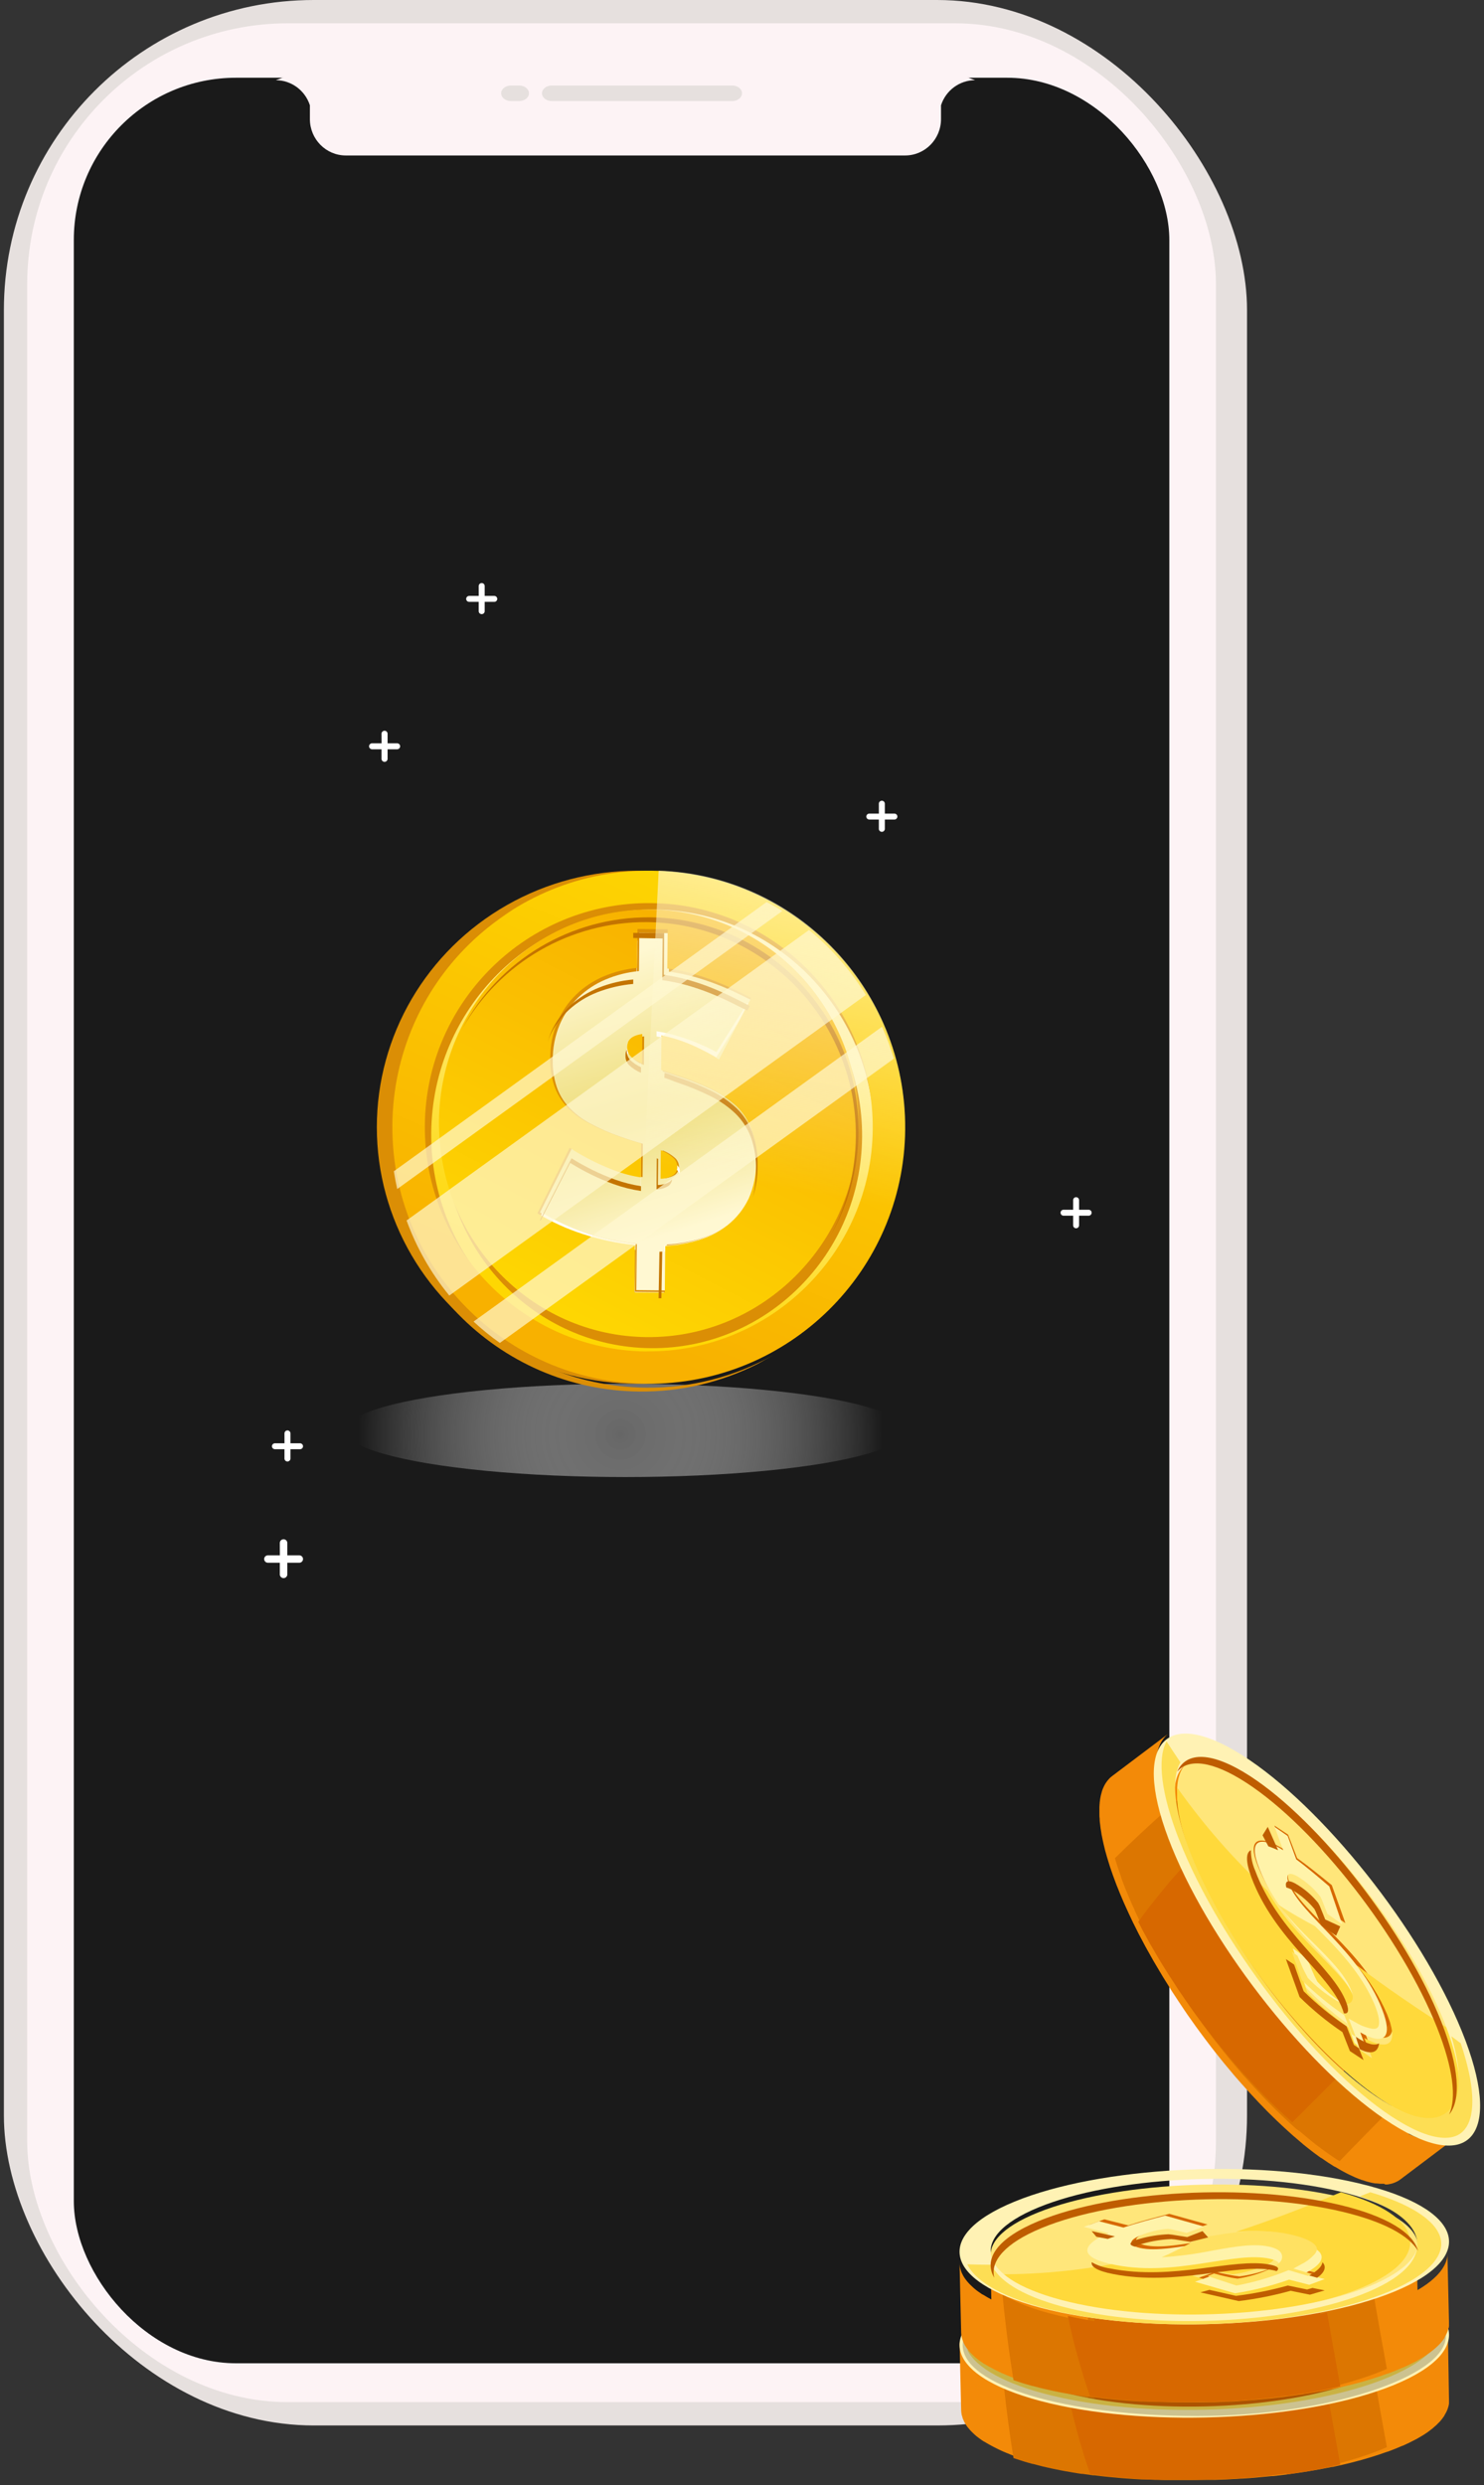 <?xml version="1.0" encoding="UTF-8"?>
<svg width="190px" height="318px" viewBox="0 0 190 318" version="1.1" xmlns="http://www.w3.org/2000/svg" xmlns:xlink="http://www.w3.org/1999/xlink">
    <rect x="0" y="0" width="190" height="318" fill="#333333" stroke="none"/>
    <!-- Generator: Sketch 53.2 (72643) - https://sketchapp.com -->
    <title>celular</title>
    <desc>Created with Sketch.</desc>
    <defs>
        <radialGradient cx="49.123%" cy="54.482%" fx="49.123%" fy="54.482%" r="280.504%" gradientTransform="translate(0.491,0.545),scale(0.167,1),translate(-0.491,-0.545)" id="radialGradient-1">
            <stop stop-color="#666666" offset="0%"></stop>
            <stop stop-color="#FFFFFF" stop-opacity="0" offset="100%"></stop>
        </radialGradient>
        <linearGradient x1="39.81%" y1="-3.531%" x2="58.912%" y2="96.841%" id="linearGradient-2">
            <stop stop-color="#FFF8D2" offset="9%"></stop>
            <stop stop-color="#EDDC77" offset="53%"></stop>
            <stop stop-color="#FFF8D2" offset="88%"></stop>
        </linearGradient>
        <linearGradient x1="70.852%" y1="-0.45%" x2="31.355%" y2="93.804%" id="linearGradient-3">
            <stop stop-color="#FFF8D2" offset="0%"></stop>
            <stop stop-color="#FED702" offset="92%"></stop>
        </linearGradient>
        <linearGradient x1="70.92%" y1="0.561%" x2="30.64%" y2="94.606%" id="linearGradient-4">
            <stop stop-color="#FED702" offset="0%"></stop>
            <stop stop-color="#F8B100" offset="92%"></stop>
        </linearGradient>
        <linearGradient x1="26.649%" y1="95.124%" x2="76.963%" y2="-3.618%" id="linearGradient-5">
            <stop stop-color="#FED702" offset="0%"></stop>
            <stop stop-color="#F8B100" offset="88%"></stop>
        </linearGradient>
        <linearGradient x1="56.491%" y1="-25.981%" x2="48.021%" y2="61.243%" id="linearGradient-6">
            <stop stop-color="#FFF8D2" offset="0%"></stop>
            <stop stop-color="#FFF8D2" stop-opacity="0" offset="100%"></stop>
        </linearGradient>
    </defs>
    <g id="01---Fluxo-Inicial" stroke="none" stroke-width="1" fill="none" fill-rule="evenodd">
        <g id="001.1---Home" transform="translate(-1046, -484)">
            <g id="celular" transform="translate(1046, 484)">
                <rect id="Rectangle" fill="#E6E0DE" fill-rule="nonzero" x="0.497" y="0" width="159.162" height="310.366" rx="39.68"></rect>
                <rect id="Rectangle" fill="#FDF3F5" fill-rule="nonzero" x="3.482" y="2.984" width="152.199" height="304.398" rx="33.37"></rect>
                <rect id="Rectangle" fill="#1A1A1A" fill-rule="nonzero" x="9.45" y="9.948" width="140.262" height="292.461" rx="20.76"></rect>
                <path d="M80.076,19.895 L44.261,19.895 C41.733,19.887 39.685,17.814 39.677,15.255 L39.677,13.473 C39.058,11.563 37.3,10.268 35.314,10.259 L39.677,8.644 L39.677,6.963 L120.48,6.963 L120.48,8.644 L124.843,10.259 C122.856,10.266 121.098,11.562 120.48,13.473 L120.48,15.255 C120.472,17.814 118.424,19.887 115.896,19.895 L80.076,19.895 Z" id="Path" fill="#FDF3F5"></path>
                <path d="M70.641,12.932 C69.952,12.932 69.394,12.487 69.394,11.937 C69.394,11.388 69.952,10.942 70.641,10.942 L93.753,10.942 C94.442,10.942 95,11.388 95,11.937 C95,12.487 94.442,12.932 93.753,12.932 L70.641,12.932 Z M66.477,10.942 C67.165,10.942 67.723,11.388 67.723,11.937 C67.723,12.487 67.165,12.932 66.477,12.932 L65.409,12.932 C64.721,12.932 64.162,12.487 64.162,11.937 C64.162,11.388 64.721,10.942 65.409,10.942 L66.477,10.942 Z" id="Shape" fill="#E6E0DE"></path>
                <path d="M112.521,102.885 C112.505,102.739 112.575,102.597 112.699,102.519 C112.824,102.441 112.983,102.441 113.108,102.519 C113.233,102.597 113.302,102.739 113.287,102.885 L113.287,104.109 L114.514,104.109 C114.725,104.109 114.895,104.279 114.895,104.488 C114.895,104.698 114.725,104.868 114.514,104.868 L113.287,104.868 L113.287,106.096 C113.266,106.291 113.101,106.44 112.904,106.44 C112.707,106.44 112.541,106.291 112.521,106.096 L112.521,104.868 L111.297,104.868 C111.087,104.868 110.916,104.698 110.916,104.488 C110.916,104.279 111.087,104.109 111.297,104.109 L112.525,104.109 L112.521,102.885 Z" id="Path" fill="#FFFFFF"></path>
                <path d="M36.421,183.461 C36.406,183.315 36.475,183.173 36.6,183.095 C36.725,183.017 36.883,183.017 37.008,183.095 C37.133,183.173 37.203,183.315 37.187,183.461 L37.187,184.685 L38.415,184.685 C38.625,184.685 38.796,184.855 38.796,185.064 C38.796,185.274 38.625,185.444 38.415,185.444 L37.187,185.444 L37.187,186.672 C37.167,186.867 37.001,187.016 36.804,187.016 C36.607,187.016 36.442,186.867 36.421,186.672 L36.421,185.444 L35.198,185.444 C34.987,185.444 34.817,185.274 34.817,185.064 C34.817,184.855 34.987,184.685 35.198,184.685 L36.425,184.685 L36.421,183.461 Z" id="Path-Copy" fill="#FFFFFF"></path>
                <path d="M35.827,197.494 C35.808,197.311 35.895,197.134 36.051,197.036 C36.207,196.939 36.405,196.939 36.561,197.036 C36.718,197.134 36.804,197.311 36.785,197.494 L36.785,199.023 L38.32,199.023 C38.583,199.023 38.796,199.236 38.796,199.498 C38.796,199.76 38.583,199.973 38.32,199.973 L36.785,199.973 L36.785,201.507 C36.759,201.752 36.553,201.937 36.306,201.937 C36.06,201.937 35.853,201.752 35.827,201.507 L35.827,199.973 L34.298,199.973 C34.035,199.973 33.822,199.76 33.822,199.498 C33.822,199.236 34.035,199.023 34.298,199.023 L35.833,199.023 L35.827,197.494 Z" id="Path-Copy-3" fill="#FFFFFF"></path>
                <path d="M61.29,75.032 C61.275,74.885 61.344,74.743 61.469,74.666 C61.594,74.588 61.753,74.588 61.877,74.666 C62.002,74.743 62.072,74.885 62.056,75.032 L62.056,76.255 L63.284,76.255 C63.494,76.255 63.665,76.425 63.665,76.635 C63.665,76.845 63.494,77.015 63.284,77.015 L62.056,77.015 L62.056,78.243 C62.036,78.438 61.87,78.586 61.673,78.586 C61.476,78.586 61.311,78.438 61.29,78.243 L61.29,77.015 L60.067,77.015 C59.856,77.015 59.686,76.845 59.686,76.635 C59.686,76.425 59.856,76.255 60.067,76.255 L61.294,76.255 L61.29,75.032 Z" id="Path-Copy-2" fill="#FFFFFF"></path>
                <path d="M137.395,153.574 C137.395,153.364 137.565,153.194 137.775,153.194 C137.985,153.194 138.155,153.364 138.155,153.574 L138.155,154.801 L139.384,154.801 C139.594,154.801 139.764,154.971 139.764,155.181 C139.764,155.391 139.594,155.562 139.384,155.562 L138.155,155.562 L138.155,156.792 C138.155,157.002 137.985,157.173 137.775,157.173 C137.565,157.173 137.395,157.002 137.395,156.792 L137.395,155.562 L136.166,155.562 C135.956,155.562 135.785,155.391 135.785,155.181 C135.785,154.971 135.956,154.801 136.166,154.801 L137.395,154.801 L137.395,153.574 Z" id="Path" fill="#FFFFFF"></path>
                <path d="M48.846,93.888 C48.846,93.678 49.02,93.508 49.234,93.508 C49.449,93.508 49.623,93.678 49.623,93.888 L49.623,95.115 L50.879,95.115 C51.079,95.135 51.23,95.3 51.23,95.497 C51.23,95.694 51.079,95.859 50.879,95.88 L49.623,95.88 L49.623,97.106 C49.623,97.317 49.449,97.487 49.234,97.487 C49.02,97.487 48.846,97.317 48.846,97.106 L48.846,95.88 L47.603,95.88 C47.403,95.859 47.251,95.694 47.251,95.497 C47.251,95.3 47.403,95.135 47.603,95.115 L48.855,95.115 L48.846,93.888 Z" id="Path" fill="#FFFFFF"></path>
                <ellipse id="Oval" fill="url(#radialGradient-1)" fill-rule="nonzero" style="mix-blend-mode: multiply;" cx="80.079" cy="183.037" rx="35.812" ry="5.969"></ellipse>
                <ellipse id="Oval" fill="#DB8E05" fill-rule="nonzero" cx="81.571" cy="144.241" rx="33.325" ry="32.827"></ellipse>
                <path d="M96.298,144.366 C96.801,145.68 97.034,147.081 96.983,148.486 C97.015,150.161 96.664,151.822 95.956,153.342 C95.338,154.611 94.444,155.727 93.338,156.609 C92.239,157.466 90.987,158.111 89.649,158.509 C88.261,158.934 86.825,159.189 85.375,159.269 L85.32,165.131 L81.473,165.091 L81.527,159.135 C79.296,158.917 77.095,158.458 74.962,157.768 C72.922,157.126 70.967,156.245 69.136,155.143 L73.237,146.907 C74.133,147.479 75.058,148.004 76.008,148.481 C76.948,148.954 77.913,149.374 78.899,149.74 C79.988,150.152 81.119,150.449 82.271,150.623 L82.311,146.359 C81.319,146.093 80.327,145.777 79.336,145.412 C78,144.953 76.706,144.382 75.468,143.705 C74.474,143.166 73.573,142.471 72.8,141.647 C72.111,140.895 71.587,140.007 71.263,139.041 C70.913,137.961 70.746,136.83 70.767,135.696 C70.751,134.113 71.058,132.543 71.67,131.082 C72.225,129.783 73.036,128.609 74.055,127.627 C75.068,126.654 76.253,125.876 77.551,125.333 C78.905,124.762 80.34,124.401 81.805,124.262 L81.85,119.372 L85.687,119.406 L85.643,124.341 C86.675,124.478 87.696,124.68 88.702,124.948 C89.694,125.219 90.641,125.53 91.553,125.876 C92.465,126.221 93.308,126.586 94.107,126.961 C94.905,127.336 95.634,127.697 96.303,128.027 L92.203,135.784 C91.47,135.304 90.705,134.875 89.912,134.501 C89.146,134.114 88.356,133.774 87.547,133.485 C86.683,133.174 85.796,132.932 84.894,132.759 L84.854,137.117 C85.161,137.193 85.464,137.286 85.762,137.393 C86.084,137.512 86.416,137.615 86.753,137.719 C88.198,138.17 89.611,138.715 90.983,139.352 C92.15,139.893 93.233,140.595 94.201,141.44 C95.116,142.243 95.833,143.244 96.298,144.366 Z M86.431,150.322 C86.748,150.08 86.932,149.703 86.927,149.305 C86.93,148.846 86.721,148.41 86.362,148.121 C85.911,147.731 85.396,147.42 84.839,147.203 L84.805,150.791 C85.383,150.79 85.95,150.627 86.441,150.322 L86.431,150.322 Z M82.445,136.288 L82.474,132.611 C81.195,132.764 80.55,133.302 80.54,134.24 C80.528,134.689 80.708,135.121 81.036,135.429 C81.454,135.804 81.941,136.095 82.469,136.288 L82.445,136.288 Z" id="Shape" fill="url(#linearGradient-2)" fill-rule="nonzero"></path>
                <path d="M82.068,133.298 C80.752,133.459 80.089,134.048 80.079,135.066 C80.079,135.184 80.088,135.302 80.104,135.419 C80.292,134.685 80.928,134.252 82.027,134.112 L82.002,137.277 L82.032,137.277 L82.068,133.298 Z" id="Path" fill="#FFFFFF" fill-rule="nonzero"></path>
                <path d="M89.326,133.495 C88.522,133.152 87.692,132.853 86.843,132.598 C85.936,132.324 85.005,132.11 84.058,131.959 L84.058,132.624 C84.994,132.777 85.914,132.99 86.812,133.26 C87.661,133.515 88.49,133.815 89.295,134.156 C90.127,134.486 90.931,134.864 91.7,135.288 L95.995,128.446 L95.693,128.325 L91.726,134.626 C90.959,134.203 90.157,133.824 89.326,133.495 Z" id="Path" fill="#FFFFFF" fill-rule="nonzero"></path>
                <path d="M86.508,148.945 C86.076,148.638 85.584,148.392 85.052,148.22 L85.052,148.825 C85.57,148.996 86.049,149.237 86.47,149.538 C86.722,149.711 86.9,149.946 86.976,150.209 C87.018,150.104 87.04,149.993 87.042,149.882 C87.044,149.519 86.848,149.175 86.508,148.945 Z" id="Path" fill="#FFFFFF" fill-rule="nonzero"></path>
                <path d="M81.323,165.309 L81.376,159.149 C79.181,158.922 77.016,158.448 74.919,157.735 C73.004,157.101 71.162,156.245 69.429,155.183 L69.136,155.806 C70.941,156.946 72.869,157.857 74.88,158.521 C76.982,159.235 79.152,159.709 81.352,159.935 L81.274,166.085 L85.052,166.126 L85.052,165.345 L81.323,165.309 Z" id="Path" fill="#FFFFFF" fill-rule="nonzero"></path>
                <path d="M95.967,153.241 C95.329,154.556 94.407,155.713 93.266,156.627 C92.132,157.516 90.841,158.184 89.461,158.597 C88.029,159.038 86.548,159.302 85.052,159.385 L85.052,160.157 C86.538,160.076 88.008,159.813 89.43,159.374 C90.811,158.962 92.101,158.294 93.235,157.405 C94.376,156.491 95.299,155.334 95.936,154.018 C96.634,152.513 96.994,150.874 96.99,149.215 C96.914,150.611 96.567,151.978 95.967,153.241 L95.967,153.241 Z" id="Path" fill="#FFFFFF" fill-rule="nonzero"></path>
                <path d="M72.229,143.413 C73.025,144.293 73.953,145.036 74.978,145.612 C76.255,146.336 77.589,146.946 78.965,147.437 C79.988,147.827 81.01,148.165 82.032,148.449 L82.002,152.199 L82.032,152.199 L82.068,147.642 C81.046,147.358 80.023,147.02 79.001,146.63 C77.623,146.139 76.287,145.529 75.009,144.805 C73.985,144.228 73.057,143.485 72.259,142.606 C71.552,141.8 71.014,140.852 70.68,139.821 C70.319,138.679 70.147,137.483 70.169,136.283 C70.169,136.536 70.133,136.784 70.133,137.047 C70.11,138.26 70.283,139.468 70.644,140.623 C70.977,141.657 71.517,142.607 72.229,143.413 L72.229,143.413 Z" id="Path" fill="#FFFFFF" fill-rule="nonzero"></path>
                <polygon id="Path" fill="#FFFFFF" fill-rule="nonzero" points="81.556 124.341 81.635 120.366 81.576 120.366 81.506 124.346"></polygon>
                <path d="M83.817,116.389 C99.45,116.539 112.05,129.601 111.91,145.511 C111.77,161.42 98.941,174.233 83.298,174.082 C67.656,173.932 55.066,160.87 55.211,144.965 C55.355,129.061 68.185,116.239 83.817,116.389 Z M83.318,172.512 C98.103,172.657 110.254,160.535 110.374,145.496 C110.493,130.457 98.592,118.1 83.807,117.98 C69.023,117.86 56.872,129.987 56.752,144.995 C56.632,160.004 68.534,172.386 83.318,172.512 L83.318,172.512 Z" id="Shape" fill="url(#linearGradient-3)" fill-rule="nonzero"></path>
                <path d="M83.36,111.415 C101.491,111.584 116.055,126.42 115.889,144.554 C115.722,162.688 100.896,177.241 82.76,177.067 C64.624,176.892 50.071,162.061 50.237,143.932 C50.403,125.804 65.235,111.241 83.36,111.415 Z M82.801,172.919 C98.616,173.068 111.591,160.325 111.737,144.514 C111.883,128.703 99.125,115.712 83.325,115.563 C67.525,115.414 54.535,128.156 54.394,143.987 C54.253,159.818 67.006,172.784 82.801,172.933 L82.801,172.919 Z" id="Shape" fill="url(#linearGradient-4)" fill-rule="nonzero"></path>
                <path d="M84.607,147.182 L84.572,150.831 C85.155,150.829 85.726,150.664 86.221,150.354 C86.54,150.107 86.725,149.724 86.72,149.32 C86.723,148.852 86.513,148.409 86.151,148.115 C85.693,147.717 85.171,147.401 84.607,147.182 Z M80.399,133.359 C80.397,133.382 80.397,133.405 80.399,133.429 C80.331,133.61 80.297,133.802 80.299,133.996 L80.299,134.096 C80.306,134.22 80.322,134.342 80.349,134.463 C80.349,134.518 80.384,134.578 80.404,134.633 C80.414,134.664 80.426,134.695 80.439,134.724 L80.439,134.724 L80.439,134.724 C80.452,134.755 80.467,134.785 80.484,134.814 C80.504,134.852 80.526,134.889 80.549,134.925 L80.549,134.925 C80.611,135.017 80.681,135.102 80.759,135.181 C81.181,135.562 81.671,135.858 82.203,136.054 L82.233,132.315 C81.239,132.45 80.649,132.791 80.399,133.359 L80.399,133.359 Z M109.92,143.994 C110.055,128.901 98.118,116.509 83.308,116.388 C68.497,116.268 56.325,128.435 56.205,143.492 C56.085,158.55 68.007,170.973 82.818,171.099 C97.628,171.224 109.785,159.097 109.92,143.994 Z M95.834,153.411 C95.212,154.701 94.311,155.837 93.196,156.733 C92.088,157.605 90.827,158.261 89.479,158.666 C88.079,159.098 86.633,159.358 85.171,159.439 L85.116,165.402 L81.239,165.377 L81.294,159.318 C79.045,159.096 76.827,158.63 74.678,157.928 C72.623,157.275 70.652,156.379 68.807,155.258 L72.939,146.88 C73.843,147.462 74.775,147.996 75.732,148.482 C76.679,148.962 77.652,149.389 78.646,149.762 C79.743,150.181 80.882,150.483 82.043,150.66 L82.083,146.323 C81.084,146.052 80.085,145.731 79.085,145.36 C77.739,144.893 76.436,144.312 75.188,143.623 C74.186,143.075 73.278,142.368 72.5,141.53 C71.805,140.765 71.277,139.862 70.951,138.88 C70.598,137.781 70.429,136.631 70.451,135.477 C70.434,133.867 70.744,132.27 71.36,130.784 C71.921,129.464 72.738,128.269 73.764,127.27 C74.786,126.284 75.98,125.494 77.286,124.941 C78.652,124.361 80.098,123.993 81.574,123.852 L81.619,118.878 L85.486,118.913 L85.441,123.932 C86.481,124.071 87.511,124.278 88.524,124.55 C89.524,124.826 90.478,125.142 91.397,125.493 C92.317,125.845 93.166,126.216 93.971,126.598 C94.775,126.979 95.51,127.345 96.184,127.682 L92.052,135.572 C91.314,135.083 90.543,134.647 89.743,134.267 C88.971,133.873 88.175,133.527 87.36,133.233 C86.489,132.917 85.596,132.671 84.687,132.495 L84.647,136.927 C84.957,137.003 85.262,137.097 85.561,137.208 C85.886,137.329 86.221,137.434 86.56,137.54 C88.016,137.998 89.44,138.553 90.823,139.201 C91.998,139.751 93.09,140.465 94.066,141.324 C94.961,142.142 95.662,143.153 96.114,144.28 C96.621,145.617 96.855,147.042 96.804,148.472 C96.859,150.175 96.528,151.87 95.834,153.426 L95.834,153.411 Z" id="Shape" fill="url(#linearGradient-5)" fill-rule="nonzero"></path>
                <path d="M82.821,117.997 C97.71,118.137 109.709,130.48 109.574,145.46 C109.541,149.897 108.42,154.258 106.309,158.168 C108.642,154.108 109.885,149.521 109.92,144.846 C110.056,129.831 98.056,117.503 83.168,117.383 C73.126,117.324 63.885,122.82 59.188,131.643 C63.985,123.162 73.034,117.937 82.821,117.997 L82.821,117.997 Z" id="Path" fill="#C47400" fill-rule="nonzero"></path>
                <path d="M50.041,144.227 C50.112,132.905 56.027,122.404 65.722,116.387 C55.566,122.298 49.306,133.06 49.242,144.717 C49.075,162.958 63.678,177.886 81.852,178.061 C87.127,178.117 92.335,176.899 97.027,174.513 L98.979,173.422 C94.012,176.199 88.392,177.629 82.687,177.566 C64.477,177.395 49.875,162.467 50.041,144.227 Z" id="Path" fill="#DB8E05" fill-rule="nonzero"></path>
                <path d="M80.079,135.074 C80.067,135.537 80.239,135.985 80.551,136.303 C81.001,136.719 81.515,137.049 82.068,137.277 L82.068,136.563 C81.578,136.347 81.123,136.047 80.72,135.676 C80.408,135.357 80.237,134.91 80.249,134.446 C80.246,134.395 80.246,134.344 80.249,134.293 C80.129,134.532 80.071,134.802 80.079,135.074 L80.079,135.074 Z" id="Path" fill="#C47400" fill-rule="nonzero"></path>
                <path d="M85.106,137.277 C85.408,137.358 85.706,137.455 85.999,137.567 C86.317,137.692 86.644,137.8 86.976,137.909 C88.398,138.382 89.789,138.955 91.14,139.623 C92.288,140.19 93.355,140.927 94.308,141.813 C95.183,142.657 95.867,143.699 96.309,144.863 C96.804,146.242 97.033,147.712 96.983,149.186 C96.992,150.547 96.795,151.9 96.397,153.194 C96.665,152.093 96.801,150.96 96.802,149.823 C96.85,148.349 96.621,146.879 96.128,145.5 C95.684,144.338 94.998,143.297 94.122,142.455 C93.173,141.566 92.107,140.827 90.959,140.26 C89.608,139.593 88.217,139.02 86.795,138.546 C86.444,138.437 85.331,137.982 85.052,137.909 L85.091,137.277" id="Path" fill="#C47400" fill-rule="nonzero"></path>
                <path d="M86.047,150.885 C85.974,151.003 85.881,151.109 85.772,151.197 C85.309,151.482 84.775,151.633 84.23,151.634 L84.263,148.293 L84.09,148.22 L84.058,152.199 C84.603,152.19 85.136,152.031 85.594,151.739 C85.865,151.533 86.03,151.221 86.047,150.885 Z" id="Path" fill="#C47400" fill-rule="nonzero"></path>
                <polygon id="Path" fill="#C47400" fill-rule="nonzero" points="84.431 160.177 84.321 166.126 84.679 166.126 84.789 160.157"></polygon>
                <path d="M73.001,148.803 C73.881,149.353 74.79,149.857 75.724,150.315 C76.649,150.771 77.601,151.175 78.574,151.524 C79.705,151.93 80.876,152.224 82.068,152.4 L82.068,151.784 C80.935,151.607 79.822,151.325 78.745,150.941 C77.774,150.589 76.824,150.186 75.9,149.732 C74.965,149.273 74.054,148.769 73.172,148.22 L69.136,156.131 L69.224,156.178 L73.001,148.803 Z" id="Path" fill="#C47400" fill-rule="nonzero"></path>
                <path d="M70.402,132.56 C70.974,131.298 71.809,130.157 72.858,129.202 C73.903,128.256 75.128,127.501 76.469,126.976 C77.939,126.407 79.49,126.046 81.073,125.906 L81.073,125.34 C79.56,125.471 78.077,125.822 76.679,126.381 C75.345,126.917 74.123,127.673 73.072,128.612 C72.021,129.566 71.184,130.707 70.612,131.97 C70.417,132.401 70.256,132.845 70.131,133.298 C70.208,133.048 70.298,132.801 70.402,132.56 Z" id="Path" fill="#C47400" fill-rule="nonzero"></path>
                <path d="M84.841,120.091 L84.795,125.422 C85.862,125.57 86.918,125.789 87.958,126.078 C88.982,126.371 89.96,126.707 90.896,127.08 C91.833,127.454 92.714,127.848 93.533,128.253 C94.352,128.658 95.027,129.005 95.688,129.319 L95.995,128.722 C95.312,128.367 94.556,127.983 93.727,127.571 C92.903,127.166 92.028,126.776 91.091,126.398 C90.154,126.019 89.171,125.689 88.148,125.396 C87.109,125.107 86.054,124.888 84.989,124.74 L85.035,119.409 L81.073,119.372 L81.073,120.027 L84.841,120.091 Z" id="Path" fill="#C47400" fill-rule="nonzero"></path>
                <g id="Group" opacity="0.7" style="mix-blend-mode: soft-light;" transform="translate(50.236, 115.393)" fill="#FFF8D2" fill-rule="nonzero">
                    <path d="M64.21,20.071 C63.795,18.678 63.289,17.314 62.695,15.987 L10.396,53.716 C11.455,54.701 12.579,55.614 13.76,56.451 L64.21,20.071 Z" id="Path"></path>
                    <path d="M60.618,11.922 C58.678,8.769 56.219,5.96 53.344,3.613 L1.819,40.78 C3.087,44.265 4.936,47.513 7.289,50.389 L60.618,11.922 Z" id="Path"></path>
                    <path d="M0.187,34.483 C0.308,35.25 0.455,35.988 0.621,36.756 L49.929,1.179 C49.278,0.773 48.611,0.396 47.909,0.04 L0.187,34.483 Z" id="Path"></path>
                </g>
                <path d="M115.889,144.541 C116.054,126.629 101.983,111.976 84.329,111.414 L81.073,176.987 C81.715,177.032 82.356,177.062 83.002,177.067 C101.001,177.241 115.723,162.677 115.889,144.541 Z" id="Path" fill="url(#linearGradient-6)" fill-rule="nonzero" style="mix-blend-mode: screen;"></path>
                <path d="M177.349,279.529 L177.639,279.529 L177.807,279.498 L178.063,279.448 L178.226,279.408 L178.467,279.327 L178.61,279.271 L178.852,279.155 L178.965,279.099 C179.079,279.033 179.189,278.961 179.295,278.882 L186.518,273.44 C186.41,273.516 186.302,273.587 186.188,273.653 L186.075,273.713 L185.833,273.829 L185.691,273.88 L185.449,273.961 L185.287,274.001 L185.03,274.057 L184.863,274.082 L184.572,274.082 L184.409,274.082 C184.286,274.082 184.163,274.082 184.035,274.082 L183.936,274.082 C183.769,274.082 183.601,274.082 183.444,274.032 L183.335,274.032 L182.926,273.956 L182.749,273.915 C182.626,273.915 182.498,273.855 182.37,273.819 L182.187,273.769 L181.719,273.622 L181.616,273.587 L181.493,273.541 L180.837,273.284 L180.581,273.167 L180.335,273.056 L184.188,270.151 L184.188,270.151 C184.3,270.065 184.405,269.97 184.503,269.868 L184.592,269.767 C184.661,269.691 184.725,269.61 184.789,269.525 L184.868,269.403 C184.938,269.3 185,269.192 185.055,269.08 L185.099,268.999 C185.17,268.852 185.231,268.7 185.282,268.544 C185.282,268.504 185.306,268.458 185.321,268.413 C185.336,268.367 185.395,268.165 185.424,268.034 C185.454,267.903 185.454,267.918 185.464,267.857 C185.474,267.797 185.513,267.579 185.533,267.433 C185.533,267.382 185.533,267.332 185.558,267.281 C185.582,267.231 185.558,267.241 185.558,267.226 C185.558,267.21 185.558,267.114 185.558,267.064 C185.558,266.867 185.587,266.67 185.587,266.463 C185.592,266.365 185.592,266.267 185.587,266.17 C185.587,265.973 185.587,265.77 185.587,265.563 C185.587,265.498 185.587,265.442 185.587,265.376 C185.585,265.329 185.585,265.282 185.587,265.235 L185.543,264.81 C185.543,264.669 185.508,264.527 185.489,264.381 C185.469,264.234 185.444,264.083 185.415,263.926 C185.385,263.77 185.415,263.734 185.37,263.628 C185.326,263.522 185.346,263.517 185.336,263.461 C185.326,263.406 185.287,263.214 185.257,263.087 C185.227,262.961 185.183,262.729 185.139,262.542 C185.094,262.355 185.075,262.279 185.04,262.143 C185.006,262.006 185.001,261.976 184.976,261.89 C184.951,261.804 184.917,261.663 184.882,261.551 C184.848,261.44 184.818,261.309 184.784,261.188 C184.72,260.965 184.646,260.733 184.577,260.506 L184.474,260.177 L184.444,260.086 C184.345,259.773 184.237,259.455 184.119,259.136 L184.094,259.06 L183.764,258.166 L183.675,257.949 C183.552,257.631 183.424,257.312 183.291,256.989 L183.158,256.671 L182.912,256.1 L182.882,256.029 C182.744,255.711 182.601,255.392 182.448,255.069 C182.448,255.028 182.414,254.988 182.399,254.953 C182.232,254.589 182.067,254.225 181.906,253.861 C181.895,253.846 181.887,253.829 181.882,253.811 L181.778,253.609 C181.626,253.295 181.463,252.977 181.286,252.659 C181.217,252.527 181.148,252.396 181.084,252.265 C180.936,251.982 180.783,251.699 180.63,251.416 C180.591,251.335 180.547,251.254 180.502,251.173 L180.443,251.062 C180.162,250.557 179.876,250.052 179.586,249.546 L179.413,249.253 C179.111,248.731 178.801,248.211 178.482,247.692 L178.482,247.662 L178.393,247.52 L177.694,246.404 L177.388,246.045 C177.162,245.691 176.93,245.337 176.698,244.989 C176.644,244.913 176.595,244.832 176.546,244.756 C176.265,244.337 175.979,243.923 175.688,243.508 L175.471,243.195 C175.238,242.858 175.007,242.535 174.777,242.225 C174.698,242.109 174.614,241.998 174.53,241.881 L174.383,241.674 L174.383,241.674 C174.195,241.417 174.003,241.169 173.816,240.916 C173.737,240.81 173.658,240.699 173.574,240.593 C173.246,240.172 172.926,239.758 172.614,239.35 C172.54,239.254 172.466,239.168 172.397,239.072 C172.146,238.754 171.904,238.441 171.638,238.127 L171.288,237.708 C171.071,237.45 170.86,237.203 170.643,236.935 L170.465,236.723 L170.303,236.541 C169.938,236.116 169.574,235.697 169.204,235.288 L169.101,235.166 C168.701,234.727 168.302,234.292 167.903,233.873 L167.765,233.726 L167.534,233.484 L166.957,232.893 L166.548,232.483 L165.972,231.897 L165.711,231.645 L165.553,231.498 C165.41,231.357 165.262,231.225 165.119,231.089 L164.627,230.654 C164.484,230.523 164.341,230.392 164.193,230.265 L163.907,230.008 L163.71,229.841 L163.351,229.533 L162.858,229.108 L162.498,228.815 L162.296,228.654 L161.976,228.406 L161.651,228.158 L161.094,227.744 L160.813,227.542 L160.749,227.496 C160.493,227.315 160.256,227.143 159.99,226.991 C159.724,226.84 159.497,226.673 159.261,226.526 L159.231,226.526 L159.049,226.425 C158.882,226.319 158.709,226.218 158.556,226.127 L158.295,225.981 L157.866,225.758 L157.758,225.698 L157.62,225.632 L157.127,225.4 L156.901,225.304 L156.329,225.076 L156.245,225.046 L156.245,225.046 L156.152,225.016 L155.708,224.824 L155.551,224.783 L155.221,224.697 L155.063,224.662 L154.708,224.601 L154.615,224.601 L154.615,224.601 C154.472,224.601 154.334,224.571 154.196,224.561 L154.112,224.561 C153.999,224.561 153.885,224.561 153.782,224.561 L153.639,224.561 L153.388,224.561 L153.24,224.586 C153.163,224.596 153.088,224.612 153.013,224.632 L152.875,224.667 L152.663,224.738 L152.54,224.783 L152.328,224.884 L152.23,224.935 C152.131,224.995 152.033,225.056 151.944,225.122 L151.944,225.122 L150.15,226.476 L148.081,228.032 C148.081,228.032 148.081,227.992 148.081,227.971 C148.081,227.805 148.042,227.643 148.027,227.466 C148.027,227.214 147.987,226.961 147.978,226.718 L147.978,226.678 C147.978,226.425 147.978,226.183 147.978,225.95 C147.978,225.9 147.978,225.849 147.978,225.799 C147.978,225.566 148.002,225.339 148.027,225.122 C148.027,225.061 148.027,225.006 148.051,224.95 C148.051,224.778 148.101,224.616 148.135,224.445 C148.145,224.378 148.16,224.312 148.18,224.248 C148.212,224.096 148.252,223.95 148.298,223.808 L148.342,223.656 C148.403,223.484 148.474,223.315 148.554,223.151 L148.598,223.065 C148.667,222.934 148.736,222.808 148.815,222.686 L148.909,222.555 C148.979,222.456 149.055,222.362 149.135,222.272 L149.234,222.161 C149.347,222.042 149.469,221.932 149.599,221.832 L142.375,227.279 C142.245,227.376 142.123,227.484 142.011,227.603 L141.912,227.719 C141.83,227.807 141.754,227.902 141.685,228.002 L141.592,228.133 C141.513,228.254 141.444,228.376 141.375,228.507 L141.331,228.598 C141.25,228.762 141.179,228.931 141.119,229.103 L141.075,229.255 C141.03,229.391 140.991,229.538 140.956,229.689 C140.937,229.756 140.922,229.823 140.912,229.891 C140.877,230.048 140.853,230.21 140.828,230.397 C140.828,230.457 140.828,230.513 140.804,230.574 C140.779,230.634 140.804,230.614 140.804,230.639 C140.779,230.831 140.769,231.038 140.759,231.246 C140.759,231.296 140.759,231.352 140.759,231.402 C140.759,231.635 140.759,231.877 140.759,232.125 L140.759,232.17 C140.759,232.357 140.759,232.554 140.794,232.751 L140.794,232.918 C140.794,233.075 140.828,233.241 140.848,233.423 C140.868,233.605 140.882,233.747 140.907,233.929 C140.932,234.11 140.961,234.272 140.991,234.434 C141.02,234.595 141.02,234.656 141.04,234.772 L141.084,234.969 C141.109,235.111 141.139,235.252 141.168,235.399 C141.198,235.545 141.257,235.808 141.306,236.02 C141.355,236.233 141.38,236.323 141.419,236.48 C141.459,236.637 141.464,236.672 141.488,236.773 C141.513,236.874 141.562,237.026 141.597,237.157 L141.715,237.577 C141.789,237.829 141.868,238.082 141.952,238.355 C141.991,238.481 142.025,238.602 142.07,238.734 L142.099,238.835 C142.218,239.193 142.341,239.557 142.474,239.926 L142.508,240.017 C142.627,240.35 142.75,240.689 142.883,241.028 L142.981,241.28 C143.129,241.659 143.287,242.048 143.445,242.432 L143.607,242.811 C143.691,243.003 143.77,243.2 143.858,243.397 L143.937,243.579 C144.036,243.806 144.139,244.034 144.248,244.266 C144.356,244.499 144.425,244.66 144.519,244.857 C144.612,245.054 144.74,245.327 144.849,245.56 L145.066,246.014 C145.066,246.06 145.11,246.1 145.13,246.141 C145.327,246.545 145.534,246.954 145.741,247.364 C145.775,247.424 145.805,247.485 145.834,247.545 C146.076,248.015 146.327,248.485 146.583,248.955 L146.627,249.041 C146.662,249.102 146.701,249.167 146.731,249.228 C147.027,249.764 147.327,250.299 147.633,250.835 L147.84,251.188 C148.18,251.775 148.529,252.361 148.884,252.947 C148.914,252.987 148.938,253.033 148.963,253.073 L149.155,253.381 C149.372,253.735 149.594,254.089 149.82,254.442 L150.136,254.948 C150.382,255.327 150.628,255.706 150.88,256.079 C150.959,256.201 151.032,256.317 151.116,256.433 C151.441,256.938 151.776,257.413 152.102,257.898 L152.338,258.227 C152.599,258.606 152.865,258.98 153.136,259.354 L153.481,259.823 L154.23,260.834 L154.56,261.268 C154.895,261.713 155.235,262.158 155.58,262.592 L155.634,262.663 L156.728,264.027 L157.063,264.426 C157.325,264.745 157.591,265.063 157.857,265.376 L158.054,265.614 L158.197,265.775 C158.645,266.281 159.093,266.811 159.542,267.291 C159.606,267.362 159.67,267.428 159.729,267.498 C160.148,267.958 160.562,268.408 160.981,268.847 L161.148,269.029 L161.256,269.141 L162.178,270.09 L162.345,270.262 C162.71,270.626 163.075,270.98 163.434,271.328 L163.503,271.394 L163.853,271.722 L164.43,272.263 L164.868,272.662 L165.425,273.167 L165.553,273.279 C165.676,273.39 165.804,273.496 165.932,273.602 L166.371,273.976 C166.538,274.122 166.711,274.259 166.864,274.4 L167.292,274.749 C167.327,274.749 167.356,274.805 167.391,274.825 C167.539,274.946 167.691,275.062 167.844,275.178 L168.214,275.466 L168.815,275.906 L169.13,276.133 L169.165,276.133 C169.455,276.336 169.741,276.533 170.032,276.725 C170.323,276.917 170.594,277.088 170.865,277.255 L170.904,277.255 L171.106,277.371 L171.687,277.715 L171.988,277.877 L172.481,278.139 L172.604,278.2 L172.762,278.276 C172.959,278.372 173.146,278.463 173.333,278.544 L173.589,278.655 C173.811,278.751 174.033,278.837 174.245,278.912 L174.343,278.953 L174.368,278.953 L174.471,278.983 L174.939,279.135 L175.122,279.185 L175.501,279.281 L175.678,279.322 L176.087,279.392 L176.196,279.392 L176.225,279.392 L176.718,279.438 L177.211,279.438 L177.349,279.529 Z M151.323,231.529 L151.816,231.827 L152.028,231.953 C152.269,232.099 152.52,232.251 152.757,232.418 C152.993,232.585 153.304,232.787 153.58,232.984 C153.673,233.049 153.767,233.115 153.856,233.186 C154.043,233.317 154.23,233.454 154.417,233.6 L154.743,233.848 C154.915,233.984 155.092,234.115 155.265,234.257 L155.625,234.55 L156.117,234.974 L156.477,235.283 C156.64,235.419 156.802,235.561 156.97,235.707 L157.403,236.091 L157.896,236.531 C157.946,236.573 157.994,236.619 158.039,236.667 L155.152,238.84 L155.29,239.214 L153.737,240.366 C153.673,240.224 153.609,240.088 153.55,239.946 C153.491,239.805 153.368,239.542 153.279,239.345 C153.191,239.148 153.082,238.895 152.989,238.673 C152.944,238.567 152.895,238.456 152.851,238.345 C152.708,238.006 152.575,237.673 152.442,237.334 C152.309,236.995 152.161,236.586 152.028,236.222 L151.998,236.147 C151.875,235.793 151.757,235.444 151.648,235.101 C151.609,234.99 151.579,234.883 151.545,234.777 C151.473,234.545 151.404,234.318 151.338,234.095 L151.234,233.726 C151.18,233.529 151.126,233.332 151.082,233.135 C151.037,232.938 151.013,232.867 150.983,232.736 C150.954,232.605 150.899,232.372 150.86,232.19 L150.786,231.817 C150.757,231.66 150.727,231.503 150.702,231.352 C150.702,231.291 150.702,231.235 150.678,231.18 L151.052,231.377 L151.323,231.529 Z M178.181,269.54 L177.802,269.343 L177.541,269.196 C177.373,269.105 177.201,269.004 177.048,268.898 L176.841,268.777 C176.6,268.63 176.349,268.474 176.112,268.312 C175.876,268.15 175.59,267.958 175.324,267.771 L175.058,267.579 L174.525,267.19 L174.205,266.943 L173.712,266.564 L173.338,266.261 L172.89,265.892 L172.505,265.568 L172.067,265.184 L171.574,264.75 L171.51,264.689 L174.309,262.577 L174.309,262.577 L174.195,262.259 L175.526,261.248 C175.56,261.319 175.595,261.395 175.624,261.466 C175.718,261.678 175.811,261.895 175.9,262.107 L176.033,262.426 C176.166,262.744 176.294,263.067 176.418,263.38 C176.541,263.694 176.703,264.123 176.831,264.487 L176.861,264.568 C176.989,264.927 177.107,265.27 177.216,265.614 L177.319,265.937 C177.388,266.17 177.462,266.397 177.526,266.619 C177.561,266.746 177.595,266.867 177.625,266.988 C177.654,267.109 177.733,267.382 177.782,267.579 C177.832,267.776 177.851,267.847 177.881,267.978 C177.91,268.11 177.965,268.342 177.999,268.519 C178.034,268.696 178.053,268.772 178.078,268.898 C178.103,269.024 178.132,269.206 178.157,269.363 L178.181,269.54 Z" id="Shape" fill="#F38A08" fill-rule="nonzero"></path>
                <path d="M166.475,272.775 L166.599,272.885 L167.416,273.568 L167.846,273.917 L168.034,274.066 L168.356,274.326 L168.45,274.401 L168.742,274.62 L169.272,275.024 L169.826,275.423 L170.213,275.697 C170.505,275.896 170.787,276.091 171.074,276.275 L171.505,276.545 C173.762,274.226 176.024,271.902 178.316,269.619 L178.177,269.544 L177.653,269.24 L177.44,269.115 C177.197,268.971 176.945,268.816 176.692,268.652 L175.895,268.113 L175.534,267.859 L175.079,267.53 L174.707,267.246 L174.262,266.906 L173.767,266.523 L173.405,266.233 L172.985,265.879 L172.574,265.53 L172.079,265.097 L171.618,264.688 L174.589,262.484 L174.475,262.165 L176.494,260.669 L176.806,261.362 C176.9,261.576 176.994,261.786 177.083,262 L177.222,262.314 C177.356,262.633 177.489,262.953 177.613,263.272 C177.737,263.591 177.9,264.01 178.044,264.408 L178.044,264.453 C178.172,264.807 178.291,265.156 178.4,265.495 L178.504,265.82 C178.578,266.049 178.648,266.278 178.717,266.503 C178.747,266.602 178.821,266.872 178.821,266.872 C178.875,267.071 178.93,267.265 178.979,267.46 C179.029,267.654 179.049,267.729 179.078,267.864 C179.108,267.998 179.163,268.228 179.202,268.412 L179.252,268.642 C181.301,266.647 183.385,264.653 185.524,262.743 C185.521,262.725 185.521,262.706 185.524,262.688 C185.489,262.564 185.459,262.434 185.425,262.299 L185.365,262.055 L185.167,261.372 C185.108,261.158 185.038,260.933 184.964,260.709 L184.835,260.3 C184.736,259.996 184.628,259.687 184.499,259.343 L184.499,259.298 C184.393,259.015 184.284,258.726 184.172,258.43 L184.088,258.211 C183.964,257.902 183.836,257.593 183.702,257.278 L183.514,256.835 C183.449,256.69 183.39,256.545 183.316,256.381 L183.316,256.336 C183.177,256.027 183.034,255.713 182.885,255.399 L182.831,255.279 C182.667,254.93 182.494,254.571 182.336,254.217 L182.212,253.968 C182.053,253.659 181.895,253.344 181.717,253.035 L181.514,252.646 L181.063,251.814 L180.935,251.579 L180.875,251.47 C180.598,250.971 180.311,250.472 180.019,249.974 L179.851,249.69 C179.549,249.191 179.237,248.668 178.9,248.129 L178.811,247.989 C178.583,247.62 178.351,247.256 178.113,246.893 L177.88,246.534 L177.187,245.496 L177.034,245.272 C176.752,244.858 176.47,244.449 176.178,244.04 L175.96,243.736 L175.257,242.784 L174.856,242.241 L174.435,241.687 L174.054,241.188 C173.732,240.775 173.415,240.366 173.064,239.962 L172.846,239.693 L172.089,238.765 L171.792,238.346 C171.574,238.087 171.361,237.848 171.143,237.584 L170.97,237.379 L170.807,237.195 C170.44,236.781 170.074,236.367 169.708,235.968 L169.604,235.848 C169.203,235.415 168.807,234.996 168.406,234.582 L168.267,234.432 L168.039,234.203 L167.465,233.62 L167.054,233.216 L166.475,232.657 L166.218,232.413 L166.059,232.263 L165.624,231.865 C165.47,231.72 165.312,231.58 165.153,231.441 L164.436,230.808 L163.871,230.369 L163.376,229.955 L162.822,229.511 L162.178,229.013 C161.995,228.873 161.807,228.738 161.624,228.609 L161.282,228.364 C161.035,228.19 160.787,228.02 160.535,227.866 C160.282,227.711 160.04,227.557 159.782,227.397 L159.604,227.297 L159.109,227.008 L158.852,226.869 L158.431,226.649 L158.327,226.594 L158.188,226.534 L157.693,226.31 L157.471,226.215 C157.283,226.136 157.099,226.066 156.916,226.001 L156.842,225.971 L156.728,225.936 C156.594,225.886 156.461,225.846 156.332,225.812 L156.302,225.812 C151.562,229.537 147.037,233.532 142.749,237.778 C142.749,237.823 142.773,237.858 142.778,237.878 C142.853,238.127 142.932,238.376 143.011,238.641 L143.165,239.109 C143.278,239.458 143.402,239.812 143.546,240.211 L143.546,240.266 C143.664,240.59 143.788,240.919 143.922,241.263 L144.016,241.508 C144.164,241.882 144.323,242.26 144.481,242.639 C144.481,242.639 144.828,243.447 144.892,243.582 L144.971,243.756 C145.065,243.971 145.164,244.18 145.263,244.394 L145.263,244.434 L145.536,245.013 L145.867,245.706 L146.085,246.15 L146.145,246.274 L146.758,247.471 L146.852,247.65 C147.095,248.109 147.347,248.573 147.595,249.032 L147.748,249.301 C148.04,249.824 148.342,250.353 148.649,250.876 L148.852,251.225 C149.194,251.804 149.545,252.377 149.902,252.951 L149.976,253.08 L150.169,253.379 C150.387,253.728 150.61,254.077 150.837,254.426 L151.149,254.925 C151.397,255.299 151.644,255.673 151.897,256.042 L152.129,256.391 C152.456,256.89 152.793,257.348 153.119,257.827 L153.352,258.151 C153.619,258.52 153.882,258.889 154.154,259.258 L154.501,259.722 C154.748,260.056 154.996,260.385 155.248,260.719 L155.575,261.148 C155.916,261.586 156.253,262.02 156.599,262.449 L156.654,262.519 C157.015,262.972 157.382,263.416 157.748,263.86 L158.08,264.254 C158.342,264.568 158.609,264.877 158.877,265.186 L159.075,265.421 L159.213,265.58 C159.659,266.079 160.109,266.577 160.56,267.076 L160.748,267.28 C161.164,267.729 161.579,268.173 162,268.607 L162.163,268.781 L162.272,268.891 L163.193,269.823 L163.361,269.988 C163.723,270.347 164.084,270.696 164.45,271.035 L164.945,271.499 L165.441,271.952 L165.96,272.411 L166.475,272.775 Z M156.396,239.344 L156.535,239.708 L154.317,241.353 L154.095,240.884 L153.882,240.421 C153.793,240.234 153.708,240.05 153.629,239.867 C153.525,239.643 153.431,239.423 153.337,239.199 L153.194,238.875 C153.05,238.536 152.911,238.202 152.783,237.878 C152.654,237.554 152.496,237.135 152.352,236.746 L152.352,236.696 C152.223,236.342 152.105,235.998 151.991,235.654 L151.887,235.33 C151.817,235.096 151.743,234.871 151.679,234.647 L151.575,234.283 C151.52,234.078 151.466,233.884 151.417,233.684 C151.367,233.485 151.347,233.42 151.318,233.286 C151.288,233.151 151.228,232.922 151.194,232.737 C151.194,232.737 151.134,232.468 151.115,232.363 C151.095,232.258 151.06,232.069 151.03,231.89 L150.872,230.892 L151.61,231.266 L151.996,231.466 L152.268,231.61 L152.788,231.909 L153.001,232.039 C153.248,232.184 153.496,232.338 153.748,232.503 C154.001,232.667 154.303,232.872 154.585,233.066 L154.867,233.271 L155.436,233.684 L155.768,233.934 L156.297,234.343 L156.659,234.632 L157.154,235.056 C157.278,235.155 157.401,235.255 157.52,235.36 L158.015,235.784 L158.456,236.168 L158.896,236.566 L159.461,237.09 L156.396,239.344 Z" id="Shape" fill="#DC7601" fill-rule="nonzero"></path>
                <path d="M160.504,266.74 C160.926,267.187 161.348,267.63 161.776,268.062 L161.942,268.236 L162.052,268.345 L162.987,269.275 L163.158,269.439 C163.525,269.796 163.892,270.144 164.264,270.482 L164.767,270.944 L165.27,271.397 L165.466,271.571 C167.725,269.324 169.976,267.071 172.218,264.812 L171.992,264.618 L171.524,264.21 L174.541,262.014 L174.425,261.696 L176.476,260.205 L176.562,260.389 C178.449,258.45 180.319,256.497 182.172,254.529 L182.539,254.132 C182.484,254.012 182.424,253.893 182.363,253.774 L182.238,253.525 C182.077,253.217 181.916,252.904 181.735,252.596 L181.529,252.208 L181.071,251.378 L180.941,251.145 L180.88,251.036 C180.599,250.539 180.307,250.042 180.01,249.545 L179.84,249.261 C179.533,248.764 179.216,248.243 178.874,247.706 L178.784,247.567 C178.552,247.199 178.316,246.836 178.075,246.473 L177.839,246.115 L177.135,245.082 L176.979,244.858 C176.692,244.446 176.406,244.038 176.109,243.631 L175.888,243.327 L175.199,242.378 L174.792,241.837 L174.365,241.285 L173.977,240.788 C173.651,240.375 173.329,239.968 172.972,239.565 L172.751,239.297 L171.982,238.373 L171.68,237.955 C171.459,237.697 171.242,237.458 171.021,237.195 L170.845,236.991 L170.679,236.807 C170.307,236.395 169.935,235.982 169.563,235.585 L169.458,235.465 C169.051,235.033 168.648,234.615 168.241,234.203 L168.1,234.054 L167.869,233.825 L167.286,233.244 L166.869,232.841 L166.28,232.285 L166.019,232.041 L165.858,231.892 L165.416,231.494 C165.26,231.35 165.099,231.211 164.938,231.072 L164.209,230.441 L163.636,230.003 L163.133,229.591 L162.57,229.149 L162.092,228.796 C160.041,230.51 158.04,232.275 156.12,234.138 L156.301,234.282 L156.804,234.705 C156.929,234.804 157.055,234.904 157.176,235.008 L157.678,235.43 L158.126,235.813 L158.573,236.211 L159.146,236.733 L156.044,238.949 L156.185,239.312 L153.933,240.952 L153.707,240.485 L153.49,240.023 C153.4,239.837 153.314,239.653 153.234,239.471 C153.128,239.247 153.033,239.029 152.937,238.805 L152.792,238.482 C152.686,238.238 152.59,237.985 152.49,237.756 C150.063,240.332 147.806,243.06 145.733,245.922 C145.914,246.279 146.1,246.632 146.286,246.99 L146.382,247.169 C146.628,247.626 146.884,248.088 147.136,248.546 L147.292,248.814 C147.588,249.336 147.895,249.863 148.207,250.385 L148.413,250.732 C148.76,251.309 149.116,251.88 149.478,252.452 L149.554,252.581 L149.75,252.879 C149.971,253.227 150.197,253.575 150.429,253.923 L150.745,254.42 C150.997,254.793 151.248,255.165 151.505,255.533 L151.741,255.881 C152.073,256.378 152.415,256.835 152.746,257.312 L152.983,257.635 C153.254,258.003 153.521,258.371 153.797,258.739 L154.149,259.201 C154.4,259.534 154.652,259.862 154.908,260.195 L155.24,260.622 C155.587,261.06 155.929,261.492 156.281,261.919 L156.336,261.989 C156.703,262.441 157.075,262.884 157.447,263.326 L157.784,263.718 C158.05,264.032 158.322,264.34 158.593,264.648 L158.794,264.881 L158.935,265.04 C159.388,265.537 159.845,266.034 160.303,266.531 L160.504,266.74 Z" id="Path" fill="#D76800" fill-rule="nonzero"></path>
                <path d="M160.674,227.218 C169.702,232.854 180.817,246.587 185.465,257.898 C190.113,269.209 186.586,273.804 177.558,268.168 C168.529,262.533 157.441,248.799 152.766,237.493 C148.092,226.187 151.646,221.592 160.674,227.218 Z M174.681,259.935 C177.687,261.562 179.221,260.861 177.594,256.932 C174.531,249.49 166.748,244.92 165.115,240.962 C164.527,239.525 165.152,239.275 166.515,240.126 C167.58,240.77 168.525,241.584 169.309,242.533 C169.402,242.718 169.485,242.868 169.516,242.939 L170.254,244.74 L172.253,246.087 L170.513,241.227 C169.108,240.081 167.507,238.784 166.076,237.768 L164.919,234.765 L163.168,233.604 L164.33,236.607 C161.149,234.695 159.574,235.201 161.113,238.94 C164.32,246.717 171.959,250.951 173.761,255.361 C174.433,256.997 173.575,256.987 172.326,256.202 C171.062,255.425 169.911,254.489 168.901,253.419 C168.647,252.965 168.416,252.499 168.209,252.022 C168.044,251.672 167.6,250.591 167.574,250.521 L165.616,249.17 L167.388,254.175 C169.084,255.882 170.941,257.432 172.935,258.804 L173.901,261.307 L175.672,262.488 L174.681,259.935 L174.681,259.935 Z" id="Shape" fill="#FFE67A" fill-rule="nonzero"></path>
                <path d="M173.614,251.414 C175.264,253.31 176.604,255.446 177.587,257.745 C179.214,261.736 177.68,262.445 174.673,260.784 L175.665,263.367 L173.893,262.171 L172.927,259.639 C170.933,258.251 169.076,256.682 167.38,254.954 L165.608,249.89 L167.566,251.257 C167.591,251.313 168.036,252.407 168.201,252.777 C168.407,253.259 168.638,253.73 168.893,254.19 C169.903,255.273 171.054,256.22 172.318,257.006 C173.568,257.801 174.425,257.811 173.754,256.155 C172.127,252.169 165.861,248.315 162.266,241.923 C157.982,237.945 154.125,233.546 150.757,228.796 C150.514,230.979 151.145,234.129 152.756,238.094 C157.405,249.535 168.511,263.417 177.551,269.135 C186.275,274.645 189.875,270.487 185.903,259.872 C181.693,257.203 177.576,254.412 173.614,251.414 Z" id="Path" fill="#FFD93B" fill-rule="nonzero"></path>
                <path d="M159.053,224.605 C169.288,231.094 181.887,246.92 187.174,259.948 C192.46,272.975 188.443,278.276 178.203,271.782 C167.962,265.288 155.363,249.467 150.056,236.44 C144.749,223.412 148.807,218.112 159.053,224.605 Z M176.964,268.787 C185.91,274.455 189.42,269.829 184.799,258.458 C180.178,247.086 169.191,233.289 160.235,227.601 C151.279,221.912 147.784,226.559 152.4,237.935 C157.016,249.311 168.008,263.104 176.964,268.787 L176.964,268.787 Z" id="Shape" fill="#FFF2B4" fill-rule="nonzero"></path>
                <path d="M185.818,260.559 C187.083,264.769 187.108,267.943 185.858,269.649 C185.1,270.665 183.905,271.172 182.395,271 C180.771,270.847 178.798,270.009 176.521,268.516 C167.762,262.768 156.966,248.711 152.452,237.189 C150.344,231.811 149.886,227.687 151.127,225.509 C150.525,224.625 149.936,223.731 149.358,222.827 C148.122,225.082 148.685,229.607 150.947,235.381 C156.059,248.432 168.27,264.327 178.165,270.832 C180.656,272.462 182.774,273.371 184.483,273.534 C185.898,273.671 186.974,273.275 187.626,272.356 C188.992,270.497 188.757,266.582 187.019,261.458 L185.818,260.559 Z" id="Path" fill="#FDDE54" fill-rule="nonzero"></path>
                <path d="M163.191,233.77 L164.86,234.93 L165.962,237.931 C167.326,238.931 168.852,240.241 170.191,241.387 L171.85,246.243 L169.945,244.898 L169.241,243.097 C169.212,243.027 169.133,242.877 169.044,242.692 C168.296,241.738 167.394,240.919 166.376,240.271 C165.076,239.421 164.481,239.671 165.042,241.107 C166.602,245.078 174.017,249.609 176.936,257.066 C178.487,261.007 177.025,261.708 174.159,260.067 L175.105,262.618 L173.416,261.437 L172.495,258.937 C170.595,257.565 168.825,256.017 167.208,254.31 L165.519,249.309 L167.385,250.659 C167.41,250.714 167.833,251.795 167.991,252.16 C168.188,252.636 168.408,253.102 168.65,253.555 C169.613,254.625 170.71,255.56 171.914,256.336 C173.106,257.121 173.923,257.131 173.283,255.496 C171.55,251.095 164.284,246.858 161.226,239.086 C159.749,235.35 161.261,234.845 164.293,236.755 L163.191,233.77 Z" id="Path" fill="#FFF3A9" fill-rule="nonzero"></path>
                <path d="M168.358,246.473 C166.736,245.608 165.144,244.709 163.639,243.717 C165.049,245.44 166.563,247.08 168.175,248.629 C170.3,250.761 172.136,252.603 172.934,254.523 C173.255,255.289 173.28,255.8 173.026,256.129 C172.844,256.358 172.546,256.469 172.253,256.419 C171.756,256.335 171.287,256.142 170.88,255.854 C169.609,255.078 168.448,254.146 167.427,253.079 L167.397,253.045 L167.397,253.005 C167.117,252.485 166.786,251.846 166.695,251.591 C166.603,251.335 166.303,250.687 166.12,250.25 L165.398,249.759 L166.675,253.369 C168.308,254.998 170.093,256.478 172.009,257.789 L172.116,257.868 L173.066,260.299 L173.575,260.628 L172.67,258.3 L173.687,258.86 C174.309,259.232 175,259.484 175.721,259.602 C176.229,259.646 176.367,259.469 176.412,259.41 C176.565,259.214 176.824,258.531 175.955,256.424 C174.226,252.362 171.129,249.233 168.358,246.473 Z" id="Path" fill="#FFE162" fill-rule="nonzero"></path>
                <path d="M172.396,259.284 C170.422,257.955 168.584,256.452 166.906,254.795 L165.691,251.395 L164.634,250.681 L166.39,255.539 C168.066,257.197 169.902,258.702 171.875,260.032 L172.83,262.461 L174.581,263.613 L173.979,262.092 L173.345,261.674 L172.396,259.284 Z" id="Path" fill="#BF5D00" fill-rule="nonzero"></path>
                <path d="M162.314,233.77 L161.649,234.844 L162.388,236.254 C162.817,236.404 163.235,236.571 163.639,236.754 L162.314,233.77 Z" id="Path" fill="#BF5D00" fill-rule="nonzero"></path>
                <path d="M159.548,228.109 C168.456,233.876 179.422,247.929 184.009,259.503 C186.047,264.671 186.501,268.466 185.538,270.576 C187.066,268.742 186.868,264.615 184.518,258.669 C179.932,247.094 168.976,233.062 160.058,227.275 C155.135,224.089 151.869,224.105 150.707,226.716 C152.174,224.985 155.222,225.308 159.548,228.109 Z" id="Path" fill="#BF5D00" fill-rule="nonzero"></path>
                <path d="M160.208,240.193 C163.171,248.206 170.228,252.568 171.888,257.11 C171.953,257.278 172.009,257.451 172.055,257.626 C172.576,257.734 172.785,257.368 172.375,256.254 C170.696,251.712 163.653,247.345 160.69,239.332 C160.337,238.526 160.154,237.646 160.156,236.754 C159.512,237.048 159.459,238.167 160.208,240.193 Z" id="Path" fill="#BF5D00" fill-rule="nonzero"></path>
                <path d="M176.571,261.466 C175.979,261.839 174.933,261.534 173.586,260.628 L174.097,262.219 C175.499,262.916 176.413,262.72 176.571,261.466 Z" id="Path" fill="#BF5D00" fill-rule="nonzero"></path>
                <path d="M168.976,243.897 C168.946,243.834 168.869,243.686 168.781,243.513 C168.044,242.6 167.154,241.818 166.15,241.2 C165.032,240.49 164.438,240.582 164.691,241.527 C165.039,241.621 165.368,241.774 165.664,241.978 C166.666,242.598 167.555,243.38 168.295,244.29 C168.382,244.468 168.46,244.612 168.484,244.679 L169.185,246.401 L171.067,247.696 L171.597,246.507 L169.676,245.624 L168.976,243.897 Z" id="Path" fill="#BF5D00" fill-rule="nonzero"></path>
                <path d="M184.97,309.006 C185.024,308.925 185.073,308.841 185.116,308.753 C185.146,308.703 185.171,308.654 185.196,308.604 L185.302,308.365 C185.323,308.315 185.342,308.264 185.357,308.211 C185.387,308.133 185.412,308.054 185.432,307.973 C185.432,307.923 185.463,307.873 185.473,307.824 C185.493,307.738 185.508,307.652 185.518,307.565 C185.518,307.521 185.518,307.481 185.518,307.441 C185.525,307.312 185.525,307.183 185.518,307.053 L185.372,298.164 C185.38,298.293 185.38,298.422 185.372,298.551 L185.372,298.675 C185.372,298.76 185.342,298.849 185.322,298.934 C185.302,299.018 185.297,299.033 185.287,299.083 L185.211,299.321 L185.151,299.475 L185.045,299.714 L184.97,299.868 L184.824,300.116 L184.739,300.251 C184.669,300.355 184.598,300.454 184.518,300.554 C184.5,300.582 184.48,300.609 184.457,300.633 C184.357,300.762 184.246,300.892 184.131,301.016 L184.05,301.095 C183.96,301.195 183.859,301.289 183.759,301.389 L183.623,301.508 L183.332,301.766 L183.186,301.886 L182.794,302.184 L182.708,302.248 L182.598,302.323 C182.412,302.452 182.221,302.581 182.015,302.71 L181.779,302.855 L181.542,302.994 L181.432,298.253 L181.432,298.253 C181.429,298.113 181.414,297.973 181.387,297.836 C181.387,297.796 181.387,297.756 181.387,297.711 C181.363,297.612 181.335,297.514 181.301,297.418 L181.256,297.284 C181.21,297.17 181.158,297.059 181.1,296.951 C181.086,296.927 181.074,296.902 181.065,296.877 C180.985,296.738 180.898,296.604 180.804,296.474 L180.723,296.37 C180.648,296.27 180.562,296.171 180.477,296.072 L180.356,295.942 C180.266,295.843 180.165,295.749 180.06,295.649 L179.949,295.55 L179.909,295.51 L179.783,295.416 C179.637,295.291 179.487,295.172 179.321,295.053 L179.085,294.894 C178.929,294.784 178.763,294.68 178.582,294.576 C178.527,294.541 178.481,294.506 178.426,294.476 L178.306,294.407 L177.939,294.208 L177.567,294.014 L177.16,293.82 L176.898,293.691 L176.742,293.627 L176.396,293.483 L175.893,293.279 L175.516,293.135 L175.275,293.045 L174.953,292.936 L174.601,292.817 C174.385,292.742 174.159,292.673 173.933,292.603 L173.611,292.504 L173.521,292.479 C173.214,292.389 172.898,292.3 172.576,292.215 L172.495,292.215 C172.204,292.136 171.902,292.061 171.596,291.987 L171.37,291.932 L170.364,291.714 L170.028,291.649 L169.435,291.53 L169.359,291.53 L168.354,291.346 L168.233,291.346 L167.062,291.162 L167.007,291.162 L166.786,291.132 L165.751,290.993 L165.313,290.943 L164.378,290.834 L164.107,290.804 L163.981,290.804 C163.413,290.749 162.846,290.7 162.268,290.655 L161.936,290.63 C161.343,290.585 160.75,290.551 160.147,290.521 L159.951,290.521 L158.654,290.471 L158.227,290.471 L156.98,290.471 L154.764,290.471 L153.588,290.471 L153.17,290.471 L152.919,290.471 L151.984,290.511 L151.587,290.511 C151.085,290.536 150.552,290.566 150.039,290.6 L149.692,290.6 L148.496,290.695 L147.963,290.745 L146.958,290.839 L146.687,290.864 L146.446,290.894 C145.898,290.953 145.35,291.018 144.812,291.092 L144.651,291.092 C144.068,291.167 143.495,291.256 142.927,291.346 L142.731,291.376 L142.405,291.43 L141.6,291.569 L141.033,291.674 L140.243,291.833 L139.892,291.897 L139.681,291.947 L139.103,292.071 L138.484,292.215 L137.926,292.35 L137.55,292.444 L137.308,292.509 L136.851,292.633 L136.218,292.807 L135.78,292.941 L135.534,293.01 L135.152,293.135 L134.765,293.259 L134.112,293.483 L133.79,293.597 L133.71,293.627 C133.423,293.731 133.137,293.84 132.86,293.955 C132.584,294.069 132.327,294.173 132.071,294.288 L132.036,294.288 L131.85,294.377 L131.317,294.621 L131.051,294.755 L130.624,294.978 L130.518,295.033 L130.382,295.112 C130.222,295.202 130.061,295.296 129.91,295.391 L129.704,295.515 L129.201,295.853 C129.201,295.853 129.151,295.888 129.126,295.908 L129.126,295.908 L129.045,295.967 L128.709,296.226 L128.583,296.33 L128.322,296.554 L128.206,296.658 C128.116,296.742 128.03,296.832 127.95,296.916 L127.884,296.981 L127.884,296.981 C127.789,297.085 127.698,297.19 127.613,297.299 C127.598,297.322 127.581,297.343 127.563,297.364 L127.372,297.632 L127.296,297.751 L127.171,297.97 C127.171,298.014 127.126,298.054 127.105,298.099 C127.085,298.144 127.04,298.238 127.01,298.308 L126.96,298.442 C126.935,298.511 126.914,298.581 126.894,298.651 C126.874,298.72 126.869,298.74 126.859,298.78 C126.849,298.819 126.829,298.934 126.819,299.008 L126.819,299.118 C126.812,299.229 126.812,299.34 126.819,299.451 L126.819,299.451 L126.869,301.652 L126.93,304.201 L126.874,304.171 L126.452,303.943 C126.236,303.819 126.025,303.694 125.824,303.565 L125.789,303.565 C125.583,303.431 125.392,303.297 125.211,303.163 L125.09,303.073 C124.909,302.934 124.742,302.795 124.587,302.656 L124.462,302.536 C124.341,302.427 124.226,302.318 124.12,302.204 C124.072,302.156 124.027,302.107 123.984,302.054 C123.883,301.948 123.789,301.835 123.703,301.717 C123.668,301.679 123.636,301.639 123.607,301.597 C123.5,301.449 123.401,301.295 123.311,301.135 L123.266,301.051 C123.2,300.921 123.14,300.792 123.09,300.668 C123.039,300.544 123.054,300.564 123.034,300.514 C123.014,300.464 122.964,300.29 122.939,300.176 C122.914,300.062 122.939,300.082 122.909,300.032 C122.877,299.868 122.858,299.702 122.853,299.535 L123.059,308.42 C123.064,308.587 123.083,308.753 123.115,308.917 C123.115,308.967 123.115,309.011 123.145,309.061 C123.175,309.111 123.205,309.29 123.24,309.399 C123.276,309.508 123.276,309.498 123.296,309.553 C123.316,309.608 123.406,309.806 123.472,309.936 C123.472,309.96 123.497,309.99 123.517,310.02 C123.602,310.174 123.703,310.328 123.808,310.482 L123.904,310.602 C123.994,310.716 124.085,310.83 124.185,310.939 L124.326,311.089 C124.432,311.203 124.547,311.312 124.668,311.421 L124.793,311.541 L124.839,311.585 C124.983,311.711 125.139,311.836 125.306,311.958 L125.427,312.048 C125.608,312.182 125.799,312.316 126.005,312.445 L126.04,312.445 C126.196,312.544 126.357,312.644 126.543,312.743 L126.683,312.823 L127.105,313.051 C127.241,313.126 127.382,313.2 127.528,313.27 C127.673,313.34 127.834,313.419 127.99,313.494 L128.297,313.638 L128.478,313.717 L128.87,313.881 L129.448,314.115 L129.88,314.279 L130.156,314.383 L130.523,314.507 L130.93,314.646 C131.177,314.731 131.433,314.81 131.689,314.885 C131.81,314.925 131.93,314.964 132.061,314.999 L132.162,315.034 C132.513,315.138 132.875,315.238 133.247,315.337 L133.343,315.337 C133.679,315.427 134.021,315.511 134.373,315.596 L134.629,315.655 C135.021,315.75 135.418,315.834 135.821,315.919 L136.213,315.998 L136.831,316.122 L137.022,316.157 L137.751,316.286 L138.384,316.396 L139.138,316.515 C139.299,316.54 139.459,316.57 139.64,316.589 L139.776,316.589 C140.218,316.654 140.661,316.714 141.108,316.768 L141.309,316.798 L142.867,316.972 L142.963,316.972 L143.174,316.972 C143.772,317.032 144.37,317.081 144.978,317.131 L145.38,317.161 C146.043,317.211 146.717,317.25 147.39,317.285 L147.536,317.285 L147.893,317.285 L149.129,317.33 L149.702,317.33 L151.039,317.33 L153.608,317.33 L154.965,317.33 L155.543,317.33 L156.789,317.285 L157.327,317.26 L158.975,317.166 L159.066,317.166 C159.639,317.131 160.212,317.086 160.785,317.037 L161.287,316.987 L162.504,316.873 L162.81,316.843 L163.021,316.843 C163.695,316.768 164.363,316.689 165.032,316.599 L165.303,316.56 C165.911,316.48 166.515,316.391 167.108,316.296 L167.349,316.261 L167.5,316.232 C167.937,316.162 168.364,316.088 168.791,316.008 L169.023,315.968 C169.525,315.874 170.028,315.779 170.53,315.675 L170.626,315.675 L171.088,315.571 L171.852,315.402 L172.425,315.268 L173.144,315.089 L173.305,315.049 L173.782,314.92 L174.335,314.776 L174.968,314.592 L175.496,314.433 L175.612,314.398 L176.154,314.224 L176.602,314.08 C176.838,314.005 177.069,313.921 177.295,313.836 L177.662,313.712 L177.702,313.712 C178.034,313.588 178.356,313.464 178.672,313.335 C178.989,313.205 179.291,313.081 179.582,312.952 L179.622,312.952 L179.833,312.853 L180.442,312.569 L180.743,312.415 C180.914,312.331 181.08,312.246 181.246,312.157 L181.371,312.097 L181.522,312.008 C181.708,311.903 181.889,311.799 182.065,311.69 L182.301,311.546 C182.507,311.416 182.698,311.287 182.884,311.158 L182.859,311.163 L182.859,311.163 L182.95,311.098 L183.342,310.8 L183.482,310.681 C183.588,310.597 183.683,310.512 183.779,310.423 L183.915,310.303 C184.015,310.204 184.116,310.11 184.206,310.01 L184.287,309.931 L184.287,309.931 C184.397,309.816 184.501,309.695 184.598,309.568 L184.658,309.488 C184.734,309.389 184.809,309.29 184.88,309.185 C184.95,309.081 184.945,309.051 184.97,309.006 Z M131.533,303.505 L132.066,303.262 L132.287,303.158 C132.539,303.043 132.79,302.934 133.076,302.825 C133.363,302.715 133.69,302.581 134.006,302.467 C134.107,302.427 134.217,302.392 134.323,302.358 L134.981,302.129 L135.368,302.005 C135.574,301.94 135.78,301.871 135.996,301.811 L136.434,301.677 L137.067,301.503 L137.524,301.379 L138.128,301.225 L138.69,301.09 L139.309,300.946 L139.505,300.907 L139.585,304.46 L139.957,304.554 L140.002,306.447 L139.555,306.373 L138.917,306.258 L138.213,306.119 L137.871,306.05 L136.831,305.821 C136.444,305.732 136.067,305.637 135.705,305.543 L135.625,305.543 C135.268,305.448 134.921,305.349 134.584,305.25 L134.262,305.15 L133.599,304.942 L133.247,304.822 L132.679,304.619 L132.307,304.479 L131.805,304.276 L131.463,304.127 L131.041,303.933 L130.885,303.863 L131.262,303.664 L131.533,303.505 Z M177.446,302.785 L177.069,302.979 L176.803,303.113 L176.27,303.361 L176.049,303.466 C175.798,303.575 175.546,303.689 175.26,303.799 C174.973,303.908 174.677,304.027 174.375,304.137 L174.064,304.251 L173.445,304.465 L173.063,304.589 L172.485,304.773 L172.023,304.907 L171.47,305.066 L170.993,305.195 L170.43,305.344 L169.802,305.498 L169.716,305.498 L169.636,302.049 L169.636,302.049 L169.314,301.965 L169.274,300.325 L169.505,300.365 L170.178,300.499 L170.51,300.564 L171.515,300.782 C171.897,300.872 172.274,300.966 172.636,301.061 L172.722,301.061 C173.079,301.155 173.42,301.249 173.757,301.349 L174.079,301.448 L174.747,301.657 L175.099,301.781 L175.662,301.98 L176.039,302.124 L176.541,302.328 L176.888,302.472 L177.305,302.666 L177.446,302.785 Z" id="Shape" fill="#F38A08" fill-rule="nonzero"></path>
                <path d="M171.661,315.151 L171.821,315.11 L172.823,314.829 L173.353,314.67 L173.579,314.598 L173.974,314.48 L174.085,314.444 L174.43,314.331 L175.061,314.121 L175.702,313.891 L176.143,313.726 C176.469,313.603 176.789,313.475 177.1,313.342 L177.565,313.142 C176.979,309.913 176.388,306.679 175.853,303.439 L175.707,303.516 L175.166,303.778 L174.946,303.885 L174.145,304.234 C173.854,304.357 173.554,304.475 173.248,304.587 L172.838,304.741 L172.337,304.931 L171.901,305.074 L171.37,305.249 L170.784,305.428 L170.348,305.556 L169.817,305.705 L169.317,305.843 L168.686,306.007 L168.09,306.151 L168.004,302.383 L167.684,302.301 L167.629,299.738 L168.37,299.877 L169.046,300.02 L169.377,300.087 L170.378,300.313 L171.545,300.615 L171.59,300.615 C171.951,300.711 172.302,300.813 172.642,300.922 L172.963,301.025 L173.634,301.24 L173.989,301.368 L174.56,301.579 L174.946,301.732 C175.121,301.799 175.287,301.871 175.447,301.943 L175.662,302.04 C175.196,299.159 174.786,296.273 174.47,293.383 L174.42,293.383 L174.05,293.239 L173.814,293.147 L173.153,292.911 C172.943,292.839 172.722,292.768 172.497,292.701 L172.096,292.568 L171.13,292.291 L171.085,292.291 L170.193,292.06 L169.973,292.004 L168.996,291.783 L168.525,291.686 L168.024,291.589 L167.974,291.589 C167.641,291.524 167.307,291.462 166.973,291.404 L166.853,291.404 L165.696,291.214 L165.42,291.179 L164.393,291.035 L163.963,290.979 L163.041,290.825 L162.776,290.794 L162.65,290.794 C162.09,290.738 161.519,290.681 160.948,290.64 L160.622,290.64 C160.036,290.594 159.445,290.558 158.814,290.522 L158.654,290.522 L157.367,290.471 L156.941,290.471 L155.709,290.471 L153.585,290.471 L152.418,290.471 L151.752,290.471 L151.061,290.502 L150.435,290.502 C149.934,290.528 149.408,290.558 148.897,290.594 L148.557,290.594 L147.375,290.692 L146.839,290.738 L145.837,290.84 L145.567,290.84 L145.332,290.871 C144.784,290.933 144.243,290.999 143.709,291.071 L143.554,291.071 C142.973,291.153 142.407,291.24 141.841,291.332 L141.645,291.363 L141.325,291.419 L140.528,291.563 L139.968,291.671 L139.186,291.83 L138.836,291.901 L138.63,291.947 L138.059,292.076 L137.448,292.224 L136.522,292.455 L135.836,292.65 L135.21,292.829 L134.533,293.034 L133.772,293.29 L133.131,293.521 L132.74,293.665 C132.455,293.772 132.174,293.885 131.904,293.998 L131.093,294.351 L130.912,294.438 L130.412,294.69 L130.156,294.828 C130.011,294.9 129.871,294.972 129.74,295.048 L129.635,295.105 L129.505,295.182 L129.044,295.459 L128.844,295.587 C128.674,295.699 128.508,295.812 128.343,295.925 L128.273,295.971 L128.183,296.048 C128.068,296.13 127.957,296.217 127.857,296.304 L127.827,296.304 C128.136,302.416 128.783,308.505 129.765,314.541 L129.861,314.572 L130.612,314.818 L131.078,314.967 C131.423,315.075 131.784,315.177 132.19,315.285 L132.245,315.285 C132.575,315.372 132.911,315.464 133.246,315.546 L133.502,315.613 L134.684,315.879 L135.685,316.084 L135.871,316.12 L136.552,316.248 L136.597,316.248 L137.218,316.361 L137.969,316.484 L138.47,316.561 L138.605,316.561 L139.927,316.746 L140.123,316.746 C140.624,316.812 141.124,316.869 141.665,316.925 L141.971,316.956 C142.562,317.017 143.158,317.068 143.759,317.12 L144.16,317.15 C144.821,317.202 145.487,317.243 146.163,317.279 L146.313,317.279 L146.664,317.279 C147.069,317.279 147.48,317.32 147.891,317.33 L148.457,317.33 L149.784,317.33 L152.333,317.33 C152.784,317.33 153.23,317.33 153.68,317.299 L154.256,317.299 L155.489,317.248 L156.024,317.248 L157.657,317.15 L157.747,317.15 C158.318,317.115 158.889,317.068 159.455,317.017 L159.956,316.971 L161.168,316.848 L161.469,316.817 L161.679,316.792 C162.345,316.715 163.011,316.633 163.682,316.546 L163.953,316.505 C164.554,316.416 165.15,316.323 165.741,316.228 L165.976,316.192 L166.126,316.192 C166.557,316.12 166.983,316.043 167.403,315.961 L167.639,315.92 C168.14,315.828 168.641,315.726 169.106,315.623 L169.762,315.474 L170.413,315.326 L171.08,315.162 L171.661,315.151 Z M138.876,304.172 L139.246,304.27 L139.311,307.073 L138.811,306.986 L138.31,306.899 L137.714,306.786 L137.008,306.648 L136.662,306.571 C136.311,306.499 135.961,306.417 135.615,306.335 C135.27,306.253 134.849,306.146 134.453,306.038 L134.403,306.038 C134.043,305.941 133.697,305.838 133.356,305.736 L133.031,305.633 L132.36,305.413 L131.989,305.279 C131.794,305.213 131.604,305.141 131.418,305.069 L131.038,304.921 L130.537,304.705 L130.191,304.551 L129.76,304.352 L128.864,303.906 L129.585,303.501 L129.971,303.296 C129.971,303.296 130.171,303.188 130.241,303.157 L130.777,302.896 L131.003,302.788 C131.263,302.67 131.528,302.552 131.804,302.44 C132.079,302.327 132.425,302.189 132.74,302.066 L133.066,301.948 L133.727,301.712 L134.118,301.584 L134.749,301.379 L135.19,301.245 L135.831,301.056 L136.286,300.933 L136.907,300.769 L137.468,300.625 L138.044,300.487 L138.786,300.318 L138.876,304.172 Z" id="Shape" fill="#DC7601" fill-rule="nonzero"></path>
                <path d="M164.858,316.614 C165.462,316.525 166.06,316.433 166.653,316.338 L166.89,316.302 L167.041,316.302 C167.473,316.23 167.901,316.154 168.323,316.072 L168.559,316.031 C169.062,315.939 169.565,315.837 170.033,315.734 L170.692,315.586 L171.345,315.438 L171.597,315.376 C171.037,312.226 170.47,309.076 169.897,305.926 L169.615,305.997 L169.017,306.14 L168.932,302.382 L168.61,302.3 L168.554,299.743 L168.751,299.779 C168.238,297.109 167.703,294.443 167.146,291.78 C167.106,291.607 167.066,291.428 167.031,291.269 L166.638,291.203 L166.362,291.167 L165.331,291.024 L164.898,290.967 L163.973,290.824 L163.707,290.793 L163.581,290.793 C163.018,290.737 162.444,290.681 161.871,290.64 L161.544,290.64 C160.956,290.594 160.362,290.558 159.729,290.522 L159.568,290.522 L158.275,290.471 L157.848,290.471 L156.611,290.471 L154.479,290.471 L153.307,290.471 L152.638,290.471 L151.944,290.502 L151.315,290.502 C150.813,290.527 150.285,290.558 149.772,290.594 L149.43,290.594 L148.243,290.691 L147.705,290.737 L146.699,290.839 L146.427,290.839 L146.191,290.87 C145.641,290.931 145.098,290.998 144.562,291.07 L144.406,291.07 C143.822,291.151 143.254,291.238 142.686,291.33 L142.49,291.361 L142.168,291.417 L141.368,291.56 L140.805,291.668 L140.021,291.826 L139.669,291.898 L139.462,291.944 L138.889,292.072 L138.276,292.22 L137.345,292.45 L136.656,292.645 L136.028,292.824 L135.349,293.028 L134.791,293.217 C135.032,295.892 135.354,298.562 135.796,301.216 L136.013,301.149 L136.656,300.96 L137.114,300.837 L137.737,300.674 L138.301,300.53 L138.879,300.392 L139.623,300.224 L139.714,304.08 L140.086,304.177 L140.151,306.974 L139.648,306.887 L139.146,306.8 L138.547,306.688 L137.838,306.55 L137.491,306.473 L136.737,306.304 C137.465,309.789 138.414,313.223 139.578,316.583 L140.76,316.747 L140.956,316.747 C141.459,316.813 141.962,316.87 142.505,316.926 L142.812,316.957 C143.405,317.018 144.003,317.069 144.607,317.12 L145.009,317.151 C145.673,317.202 146.342,317.243 147.021,317.279 L147.172,317.279 L147.524,317.279 C147.931,317.279 148.343,317.32 148.756,317.33 L149.324,317.33 L150.657,317.33 L153.216,317.33 C153.669,317.33 154.117,317.33 154.569,317.299 L155.147,317.299 L156.385,317.248 L156.923,317.248 L158.562,317.151 L158.653,317.151 C159.226,317.115 159.799,317.069 160.367,317.018 L160.87,316.972 L162.087,316.849 L162.389,316.818 L162.6,316.793 C163.269,316.716 163.938,316.634 164.612,316.547 L164.858,316.614 Z" id="Path" fill="#D76800" fill-rule="nonzero"></path>
                <path d="M132.96,294.036 C142.489,290.226 159.72,289.329 171.443,292.03 C183.167,294.731 184.944,300.01 175.415,303.82 C165.886,307.63 148.66,308.523 136.937,305.821 C125.213,303.12 123.431,297.841 132.96,294.036 Z M167.19,301.43 C170.16,300.025 170.432,298.472 166.344,297.516 C158.632,295.737 150.664,299.182 146.541,298.236 C145.031,297.891 145.197,297.25 146.637,296.693 C147.746,296.236 148.925,295.962 150.125,295.885 C150.327,295.914 150.493,295.934 150.563,295.954 L152.431,296.383 L154.625,295.594 L149.727,294.238 C148.026,294.677 146.093,295.19 144.482,295.717 L141.412,294.938 L139.509,295.633 L142.584,296.412 C139.282,297.797 138.824,299.286 142.7,300.178 C150.754,302.036 158.391,298.532 162.961,299.586 C164.653,299.976 164.175,300.626 162.851,301.154 C161.528,301.691 160.138,302.055 158.718,302.238 C158.21,302.184 157.706,302.104 157.208,301.997 C156.83,301.928 155.698,301.671 155.652,301.657 L153.483,302.416 L158.517,303.845 C160.834,303.489 163.113,302.921 165.322,302.149 L167.864,302.79 L169.797,302.085 L167.185,301.425 L167.19,301.43 Z" id="Shape" fill="#FFE67A" fill-rule="nonzero"></path>
                <path d="M158.253,296.527 C160.659,296.289 163.086,296.44 165.447,296.975 C169.5,297.97 169.231,299.625 166.286,301.11 L168.876,301.807 L166.96,302.552 L164.439,301.875 C162.247,302.69 159.988,303.29 157.689,303.666 L152.697,302.156 L154.849,301.354 C154.909,301.354 156.017,301.641 156.391,301.714 C156.886,301.827 157.386,301.912 157.889,301.969 C159.297,301.776 160.675,301.391 161.987,300.823 C163.3,300.266 163.775,299.579 162.097,299.167 C158.049,298.173 151.569,301.021 144.53,300.209 C139.035,301.387 133.438,301.975 127.827,301.963 C129.435,303.427 132.275,304.744 136.314,305.733 C147.94,308.587 165.023,307.644 174.472,303.619 C183.603,299.735 182.265,294.398 171.672,291.466 C167.254,293.325 162.781,295.043 158.253,296.527 Z" id="Path" fill="#FFD93B" fill-rule="nonzero"></path>
                <path d="M129.875,293.661 C140.785,289.164 160.512,288.152 173.953,291.306 C187.394,294.461 189.417,300.699 178.482,305.18 C167.547,309.662 147.846,310.715 134.42,307.535 C120.993,304.355 118.96,298.142 129.875,293.661 Z M175.403,304.446 C184.929,300.532 183.152,295.114 171.432,292.334 C159.712,289.554 142.486,290.481 132.96,294.395 C123.434,298.309 125.216,303.727 136.936,306.502 C148.656,309.277 165.876,308.36 175.403,304.446 L175.403,304.446 Z" id="Shape" fill="#FFF2B4" fill-rule="nonzero"></path>
                <path d="M174.098,291.984 C178.12,293.329 180.638,295.121 181.279,297.117 C181.666,298.334 181.358,299.591 180.395,300.762 C179.362,302.019 177.594,303.184 175.136,304.221 C165.7,308.209 148.536,309.154 136.92,306.326 C131.496,305.006 127.98,303.035 126.952,300.746 C125.919,300.746 124.881,300.72 123.848,300.69 C124.926,302.999 128.815,305.114 134.63,306.531 C147.786,309.729 167.185,308.666 177.867,304.165 C180.544,303.03 182.456,301.788 183.544,300.464 C184.448,299.365 184.731,298.257 184.388,297.179 C183.693,294.987 180.474,292.949 175.449,291.466 L174.098,291.984 Z" id="Path" fill="#FDDE54" fill-rule="nonzero"></path>
                <path d="M138.77,295.894 L140.707,295.175 L143.832,295.981 C145.472,295.43 147.419,294.899 149.172,294.45 L154.158,295.853 L151.924,296.669 L150.022,296.226 C149.951,296.226 149.782,296.185 149.577,296.154 C148.354,296.235 147.154,296.517 146.026,296.991 C144.56,297.588 144.417,298.23 145.928,298.587 C150.125,299.567 158.226,296.001 166.087,297.843 C170.248,298.817 169.971,300.439 166.948,301.893 L169.607,302.577 L167.64,303.306 L165.052,302.643 C162.803,303.442 160.483,304.029 158.124,304.398 L153,302.919 L155.208,302.133 C155.27,302.133 156.407,302.413 156.792,302.485 C157.299,302.596 157.812,302.679 158.329,302.735 C159.775,302.546 161.189,302.169 162.536,301.613 C163.884,301.067 164.37,300.393 162.649,299.99 C157.996,298.899 150.233,302.541 142.024,300.602 C138.078,299.679 138.544,298.139 141.906,296.705 L138.77,295.894 Z" id="Path" fill="#FFF3A9" fill-rule="nonzero"></path>
                <path d="M153.595,298.331 C151.986,299.226 150.367,300.076 148.717,300.783 C150.919,300.646 153.112,300.36 155.284,299.928 C158.208,299.403 160.737,298.947 162.781,299.494 C163.586,299.711 164.02,300.019 164.15,300.464 C164.235,300.778 164.162,301.119 163.96,301.353 C163.615,301.744 163.197,302.041 162.736,302.22 C161.383,302.863 159.961,303.296 158.508,303.508 L158.418,303.508 C157.838,303.417 157.129,303.303 156.869,303.218 C156.609,303.132 155.909,302.978 155.449,302.858 L154.64,303.183 L158.308,304.398 C160.534,303.976 162.722,303.325 164.845,302.454 L164.97,302.402 L167.469,303.144 L168.009,302.915 L165.6,302.208 L166.634,301.638 C167.28,301.32 167.867,300.866 168.363,300.298 C168.683,299.871 168.613,299.626 168.588,299.546 C168.513,299.283 168.089,298.599 165.885,298.006 C161.651,296.889 157.373,297.636 153.595,298.331 Z" id="Path" fill="#FFE162" fill-rule="nonzero"></path>
                <path d="M164.888,302.408 C162.733,303.009 160.512,303.452 158.253,303.731 L154.845,302.96 L153.691,303.284 L158.602,304.398 C160.863,304.122 163.086,303.679 165.242,303.075 L167.722,303.577 L169.607,303.025 L168.041,302.709 L167.358,302.91 L164.888,302.408 Z" id="Path" fill="#BF5D00" fill-rule="nonzero"></path>
                <path d="M139.764,296.44 L140.375,297.164 L141.829,297.435 C142.099,297.326 142.404,297.222 142.749,297.117 L139.764,296.44 Z" id="Path" fill="#BF5D00" fill-rule="nonzero"></path>
                <path d="M133.339,294.056 C142.887,290.107 160.15,289.177 171.896,291.979 C177.147,293.233 180.4,295.048 181.545,296.966 C180.959,294.685 177.56,292.537 171.523,291.095 C159.777,288.292 142.518,289.223 132.966,293.171 C127.686,295.36 125.88,298.01 127.297,300.419 C126.742,298.26 128.699,295.979 133.339,294.056 Z" id="Path" fill="#BF5D00" fill-rule="nonzero"></path>
                <path d="M142.535,300.943 C150.644,302.524 158.333,299.542 162.935,300.439 C163.107,300.471 163.277,300.513 163.442,300.565 C163.842,300.246 163.675,299.932 162.545,299.726 C157.948,298.833 150.264,301.823 142.15,300.234 C141.296,300.114 140.485,299.838 139.778,299.424 C139.646,300.003 140.482,300.544 142.535,300.943 Z" id="Path" fill="#BF5D00" fill-rule="nonzero"></path>
                <path d="M169.319,300.419 C169.258,300.971 168.654,301.558 167.618,302.115 L168.639,302.408 C169.598,301.714 169.884,301.014 169.319,300.419 Z" id="Path" fill="#BF5D00" fill-rule="nonzero"></path>
                <path d="M150.042,296.89 C149.974,296.89 149.795,296.865 149.584,296.844 C148.326,296.897 147.091,297.093 145.931,297.426 C144.619,297.78 144.35,298.17 145.32,298.429 C145.616,298.259 145.955,298.127 146.321,298.039 C147.482,297.708 148.716,297.512 149.974,297.458 L150.432,297.504 L152.388,297.816 L154.686,297.248 L153.959,296.44 L151.998,297.202 L150.042,296.89 Z" id="Path" fill="#BF5D00" fill-rule="nonzero"></path>
                <g id="Group" opacity="0.2" style="mix-blend-mode: multiply;" transform="translate(122.853, 289.476)" fill="#000000" fill-rule="nonzero">
                    <path d="M62.272,9.45 C62.272,14.628 47.102,19.681 30.44,19.681 C13.777,19.681 0.403,15.782 0.403,10.604 C0.403,5.426 14.588,0.373 31.241,0.373 C47.893,0.373 62.272,4.253 62.272,9.45 Z" id="Path"></path>
                </g>
                <path d="M184.969,299.061 C185.019,298.976 185.069,298.897 185.115,298.812 L185.19,298.663 C185.229,298.585 185.265,298.506 185.296,298.424 L185.356,298.27 L185.431,298.026 C185.431,297.977 185.431,297.932 185.472,297.882 C185.512,297.832 185.502,297.708 185.517,297.619 C185.532,297.529 185.517,297.534 185.517,297.494 C185.524,297.367 185.524,297.239 185.517,297.111 L185.311,288.213 C185.318,288.341 185.318,288.469 185.311,288.596 C185.311,288.636 185.311,288.681 185.311,288.72 C185.311,288.76 185.286,288.895 185.266,288.984 C185.245,289.074 185.24,289.084 185.225,289.128 C185.21,289.173 185.18,289.292 185.15,289.372 L185.09,289.526 C185.059,289.608 185.023,289.687 184.984,289.765 L184.909,289.914 C184.863,289.999 184.813,290.083 184.763,290.163 L184.677,290.302 C184.612,290.402 184.537,290.506 184.456,290.605 L184.401,290.685 C184.295,290.814 184.19,290.939 184.069,291.068 L183.994,291.148 C183.898,291.242 183.803,291.342 183.697,291.436 C183.656,291.48 183.612,291.522 183.566,291.56 L183.27,291.814 L183.124,291.934 C182.998,292.033 182.873,292.132 182.737,292.232 L182.646,292.302 L182.536,292.371 C182.355,292.505 182.159,292.635 181.958,292.759 L181.716,292.908 L181.485,293.043 L181.374,288.298 L181.374,288.298 C181.369,288.159 181.354,288.021 181.329,287.885 L181.299,287.76 C181.278,287.659 181.249,287.559 181.214,287.462 L181.168,287.333 C181.124,287.218 181.072,287.107 181.013,286.999 C181.004,286.972 180.992,286.945 180.977,286.92 C180.899,286.781 180.814,286.647 180.721,286.517 L180.635,286.413 C180.56,286.313 180.48,286.214 180.389,286.114 L180.274,285.99 C180.178,285.89 180.077,285.791 179.972,285.696 L179.861,285.592 L179.821,285.557 L179.695,285.458 C179.55,285.338 179.399,285.219 179.233,285.099 L179.002,284.935 C178.841,284.831 178.675,284.721 178.499,284.617 L178.348,284.518 L178.222,284.453 C178.107,284.383 177.981,284.319 177.855,284.249 C177.73,284.179 177.614,284.12 177.488,284.06 L177.081,283.861 L176.815,283.737 L176.659,283.672 L176.312,283.523 L175.809,283.324 C175.689,283.274 175.563,283.224 175.432,283.18 L175.191,283.085 L174.889,282.996 L174.538,282.876 L173.874,282.667 L173.552,282.568 L173.462,282.538 C173.155,282.448 172.838,282.359 172.512,282.274 L172.436,282.274 C172.14,282.2 171.843,282.12 171.531,282.051 L171.305,281.996 L170.3,281.777 L169.968,281.707 L169.37,281.588 L169.299,281.588 L168.294,281.404 L168.168,281.404 C167.781,281.339 167.394,281.275 167.002,281.22 L166.942,281.22 L166.725,281.19 L165.685,281.051 L165.252,280.996 L164.312,280.892 L164.046,280.862 L163.92,280.862 C163.352,280.802 162.779,280.752 162.201,280.708 L161.869,280.683 C161.281,280.643 160.683,280.603 160.084,280.573 L160.049,280.573 L159.883,280.573 L158.591,280.524 L158.159,280.524 L156.917,280.524 L154.771,280.524 L153.594,280.524 L153.182,280.524 L152.926,280.524 L151.996,280.563 L151.599,280.563 C151.096,280.563 150.563,280.618 150.045,280.653 L149.698,280.678 C149.3,280.701 148.902,280.731 148.507,280.767 L147.969,280.817 L146.964,280.916 L146.692,280.941 L146.456,280.971 C145.903,281.031 145.36,281.096 144.817,281.165 L144.661,281.165 C144.078,281.245 143.5,281.329 142.932,281.424 L142.736,281.424 L142.414,281.484 L141.605,281.623 L141.042,281.727 L140.247,281.881 L139.895,281.951 L139.689,281.996 L139.111,282.125 L138.488,282.264 L137.93,282.404 L137.558,282.493 L137.311,282.563 L136.854,282.682 L136.226,282.861 L135.783,282.991 L135.537,283.065 L135.155,283.19 L134.768,283.314 C134.547,283.384 134.33,283.463 134.114,283.538 L133.792,283.652 L133.717,283.652 L132.867,283.98 C132.591,284.09 132.33,284.204 132.073,284.319 L132.038,284.319 L131.852,284.403 L131.324,284.652 L131.058,284.786 L130.625,285.01 L130.52,285.065 L130.389,285.139 L129.912,285.418 L129.705,285.547 C129.529,285.657 129.359,285.771 129.203,285.885 L129.127,285.935 L129.127,285.935 L129.052,285.99 L128.71,286.253 L128.584,286.358 L128.328,286.577 L128.212,286.686 L127.951,286.94 L127.886,287.009 L127.886,287.009 C127.785,287.119 127.695,287.223 127.614,287.328 L127.564,287.397 C127.493,287.487 127.428,287.576 127.368,287.666 L127.297,287.78 L127.167,287.999 L127.101,288.134 C127.071,288.203 127.036,288.273 127.011,288.342 L126.956,288.477 C126.93,288.546 126.91,288.616 126.89,288.686 L126.86,288.815 C126.86,288.89 126.83,288.964 126.815,289.044 L126.815,289.153 C126.815,289.263 126.815,289.377 126.815,289.486 L126.815,289.486 L126.865,291.695 L126.925,294.241 L126.87,294.212 C126.729,294.137 126.584,294.062 126.453,293.983 C126.232,293.858 126.021,293.734 125.824,293.61 L125.789,293.61 C125.583,293.475 125.392,293.341 125.206,293.207 L125.085,293.117 C124.904,292.985 124.737,292.845 124.583,292.699 L124.457,292.585 C124.336,292.476 124.221,292.361 124.115,292.252 L123.979,292.103 C123.879,291.988 123.783,291.879 123.698,291.764 C123.613,291.65 123.633,291.68 123.602,291.64 C123.495,291.493 123.396,291.341 123.306,291.182 L123.266,291.093 C123.198,290.969 123.138,290.841 123.085,290.71 C123.085,290.66 123.049,290.61 123.034,290.561 C123.019,290.511 122.964,290.332 122.934,290.218 L122.904,290.078 C122.871,289.914 122.854,289.748 122.853,289.581 L123.06,298.479 C123.061,298.638 123.078,298.796 123.11,298.952 L123.14,299.096 C123.17,299.21 123.2,299.325 123.24,299.439 C123.281,299.553 123.271,299.538 123.291,299.588 C123.342,299.719 123.401,299.847 123.467,299.971 L123.512,300.061 C123.602,300.219 123.701,300.372 123.809,300.518 L123.904,300.643 C123.99,300.752 124.085,300.866 124.186,300.981 L124.321,301.125 C124.427,301.24 124.543,301.349 124.663,301.463 L124.789,301.578 L124.839,301.623 C124.98,301.747 125.141,301.871 125.302,301.996 L125.422,302.085 C125.608,302.219 125.799,302.354 126.005,302.488 L126.041,302.488 L126.543,302.786 L126.684,302.861 C126.82,302.941 126.966,303.015 127.106,303.09 L127.534,303.314 L127.996,303.537 L128.303,303.682 L128.479,303.756 L128.871,303.925 L129.449,304.159 L129.881,304.318 L130.158,304.428 L130.53,304.552 L130.932,304.691 L131.691,304.93 L132.063,305.045 L132.169,305.074 C132.521,305.179 132.883,305.278 133.255,305.378 L133.345,305.378 L134.376,305.636 L134.632,305.696 L135.828,305.96 L136.221,306.039 L136.834,306.164 L137.025,306.193 L137.754,306.328 L138.387,306.437 L139.141,306.557 L139.644,306.631 L139.775,306.631 L141.107,306.81 L141.308,306.81 C141.811,306.875 142.344,306.935 142.872,306.984 L142.962,306.984 L143.173,306.984 C143.771,307.044 144.375,307.099 144.978,307.143 L145.38,307.178 C146.049,307.223 146.717,307.268 147.391,307.303 L147.542,307.303 C147.657,307.303 147.778,307.303 147.894,307.303 L149.13,307.352 L149.708,307.352 C150.151,307.352 150.598,307.352 151.046,307.382 L151.463,307.382 C152.046,307.382 152.629,307.382 153.207,307.382 L153.61,307.382 C154.062,307.382 154.519,307.382 154.972,307.382 L155.55,307.382 L156.792,307.332 L157.33,307.308 C157.883,307.308 158.431,307.248 158.979,307.213 L159.069,307.213 C159.645,307.173 160.219,307.129 160.788,307.079 L161.291,307.034 L162.513,306.915 L162.819,306.885 L163.025,306.86 C163.699,306.785 164.373,306.706 165.036,306.616 L165.313,306.581 C165.921,306.497 166.519,306.407 167.112,306.313 L167.354,306.278 L167.51,306.253 L168.797,306.029 L169.033,305.99 L170.511,305.696 L170.606,305.696 C170.762,305.666 170.918,305.626 171.074,305.592 L171.833,305.427 L172.406,305.288 L173.125,305.114 L173.286,305.074 L173.789,304.945 L174.336,304.796 L174.975,304.612 L175.478,304.458 L175.598,304.423 L176.136,304.249 L176.584,304.104 L177.282,303.861 L177.644,303.731 L177.685,303.731 C178.016,303.612 178.338,303.488 178.66,303.358 C178.982,303.229 179.273,303.105 179.565,302.975 L179.605,302.975 C179.68,302.946 179.746,302.911 179.816,302.876 L180.424,302.592 L180.731,302.438 L181.234,302.185 L181.354,302.12 L181.505,302.03 L182.048,301.717 L182.289,301.568 C182.491,301.438 182.682,301.314 182.868,301.18 L182.958,301.12 L182.958,301.12 L183.049,301.055 L183.436,300.757 L183.581,300.638 C183.682,300.553 183.782,300.469 183.873,300.384 L184.009,300.26 C184.114,300.165 184.21,300.066 184.305,299.971 L184.381,299.892 L184.381,299.892 C184.491,299.772 184.592,299.648 184.692,299.529 L184.748,299.449 C184.828,299.345 184.904,299.245 184.969,299.146 L184.969,299.061 Z M131.515,293.56 L132.048,293.311 L132.269,293.212 C132.526,293.097 132.772,292.983 133.064,292.874 C133.355,292.764 133.672,292.635 133.989,292.52 L134.31,292.406 C134.526,292.331 134.743,292.252 134.964,292.182 L135.351,292.053 L135.979,291.859 L136.417,291.73 L137.05,291.551 L137.508,291.426 L138.126,291.272 L138.684,291.133 L139.307,290.993 L139.498,290.949 L139.579,294.505 L139.956,294.604 L139.996,296.499 L139.554,296.42 L138.915,296.305 L138.211,296.171 L137.864,296.102 L136.824,295.873 C136.437,295.778 136.065,295.689 135.698,295.589 L135.617,295.589 C135.26,295.495 134.914,295.4 134.582,295.301 L134.255,295.201 L133.591,294.987 C133.471,294.953 133.355,294.908 133.239,294.868 L132.676,294.669 L132.299,294.525 L131.797,294.321 L131.45,294.177 L131.028,293.983 L130.877,293.908 L131.254,293.714 L131.515,293.56 Z M177.438,292.834 C177.318,292.903 177.192,292.968 177.061,293.033 L176.795,293.167 L176.262,293.416 L176.046,293.515 C175.789,293.63 175.543,293.739 175.251,293.853 C174.96,293.968 174.668,294.082 174.367,294.192 L174.055,294.301 L173.442,294.515 L173.06,294.639 L172.476,294.823 C172.326,294.873 172.17,294.913 172.019,294.958 L171.461,295.122 L170.983,295.251 L170.42,295.395 L169.792,295.549 L169.706,295.549 L169.631,292.098 L169.631,292.098 L169.304,292.018 L169.269,290.372 L169.495,290.416 L170.169,290.546 L170.501,290.615 L171.506,290.834 C171.893,290.924 172.265,291.018 172.627,291.113 L172.713,291.113 C173.07,291.207 173.417,291.307 173.753,291.406 L174.075,291.506 L174.739,291.715 L175.091,291.834 L175.654,292.038 L176.031,292.177 L176.533,292.381 L176.88,292.53 C177.026,292.59 177.162,292.655 177.302,292.719 L177.438,292.834 Z" id="Shape" fill="#F38A08" fill-rule="nonzero"></path>
                <path d="M171.685,305.126 L171.841,305.085 L172.843,304.803 L173.345,304.645 L173.57,304.578 L173.966,304.455 L174.081,304.425 L174.427,304.307 L175.054,304.097 C175.275,304.026 175.485,303.944 175.696,303.867 L176.137,303.708 L177.099,303.324 L177.565,303.12 C176.979,299.896 176.382,296.673 175.846,293.439 L175.706,293.51 L175.159,293.771 L174.939,293.879 C174.683,293.996 174.412,294.114 174.137,294.232 L173.244,294.585 L172.828,294.733 L172.327,294.923 L171.886,295.071 L171.354,295.245 L170.768,295.419 L170.332,295.552 L169.8,295.7 L169.299,295.838 L168.668,295.997 L168.076,296.14 L167.991,292.385 L167.67,292.298 L167.61,289.739 L168.352,289.877 L169.028,290.015 L169.364,290.087 L170.367,290.312 C170.758,290.404 171.134,290.502 171.54,290.609 L171.585,290.609 C171.946,290.706 172.292,290.809 172.633,290.911 L172.959,291.013 L173.63,291.233 L173.986,291.361 C174.182,291.428 174.372,291.499 174.558,291.571 L174.939,291.719 L175.44,291.934 L175.656,292.026 C175.194,289.151 174.783,286.275 174.462,283.389 L174.412,283.389 L174.041,283.246 L173.811,283.154 L173.144,282.918 L172.492,282.703 L172.086,282.575 L171.119,282.299 L171.074,282.299 C170.783,282.217 170.487,282.141 170.181,282.069 L169.961,282.013 L168.983,281.787 L168.517,281.69 L168.041,281.593 L167.991,281.593 L166.988,281.409 L166.863,281.409 C166.482,281.342 166.096,281.276 165.705,281.219 L165.434,281.179 L164.402,281.035 L163.97,280.984 C163.665,280.943 163.354,280.907 163.043,280.877 L162.777,280.846 L162.652,280.846 C162.091,280.788 161.524,280.737 160.953,280.692 L160.622,280.692 C160.035,280.651 159.444,280.611 158.817,280.58 L158.657,280.58 L157.368,280.524 L156.942,280.524 L155.709,280.524 L153.609,280.524 L152.441,280.524 L151.779,280.524 L151.087,280.524 L150.461,280.554 C149.959,280.58 149.433,280.611 148.922,280.646 L148.576,280.646 C148.18,280.672 147.784,280.703 147.393,280.738 L146.861,280.79 L145.859,280.887 L145.593,280.887 L145.352,280.918 C144.806,280.984 144.265,281.045 143.728,281.122 L143.573,281.122 C142.996,281.199 142.425,281.291 141.863,281.383 L141.663,281.414 L141.347,281.47 L140.545,281.613 L139.989,281.716 L139.202,281.88 L138.856,281.946 L138.645,281.997 L138.069,282.151 L137.457,282.294 L136.535,282.529 L135.843,282.719 L135.216,282.903 L134.545,283.108 L133.783,283.363 C133.562,283.435 133.351,283.512 133.136,283.589 L132.745,283.732 C132.459,283.839 132.183,283.952 131.908,284.064 L131.101,284.418 L130.915,284.51 L130.414,284.755 L130.153,284.893 C130.013,284.965 129.867,285.042 129.737,285.119 L129.632,285.17 L129.502,285.252 L129.045,285.528 L128.84,285.656 C128.669,285.768 128.509,285.876 128.339,285.994 L128.273,286.04 L128.178,286.111 L127.852,286.367 L127.827,286.367 C128.135,292.466 128.781,298.543 129.762,304.568 L129.862,304.604 L130.609,304.849 L131.076,304.998 L132.188,305.315 L132.244,305.315 C132.574,305.407 132.91,305.494 133.246,305.581 L133.502,305.642 C133.888,305.735 134.284,305.827 134.68,305.909 L135.682,306.118 L135.873,306.154 L136.55,306.277 L136.595,306.277 L137.221,306.39 L137.968,306.507 L138.47,306.589 L138.61,306.589 C139.046,306.656 139.482,306.717 139.928,306.773 L140.124,306.773 L141.673,306.957 L141.979,306.983 C142.57,307.044 143.167,307.101 143.768,307.147 L144.169,307.183 C144.826,307.229 145.493,307.275 146.175,307.305 L146.325,307.305 L146.676,307.305 L147.904,307.357 L148.475,307.357 L149.804,307.382 L150.22,307.382 L151.954,307.382 L152.35,307.382 L153.704,307.357 L154.275,307.357 L155.509,307.305 L156.045,307.305 C156.591,307.28 157.138,307.244 157.679,307.208 L157.769,307.208 C158.341,307.167 158.912,307.121 159.479,307.07 L159.98,307.024 C160.381,306.988 160.787,306.947 161.188,306.901 L161.489,306.871 L161.7,306.845 C162.371,306.773 163.033,306.691 163.705,306.599 L163.975,306.558 C164.582,306.477 165.173,306.384 165.765,306.287 L166.001,306.251 L166.156,306.251 L167.434,306.021 L167.665,305.98 C168.166,305.883 168.668,305.786 169.134,305.678 L169.795,305.535 L170.442,305.387 L171.109,305.218 L171.685,305.126 Z M138.866,294.17 L139.237,294.268 L139.302,297.067 L138.801,296.98 L138.299,296.887 L137.708,296.78 L137.001,296.637 L136.655,296.565 L135.607,296.33 L134.444,296.028 L134.394,296.028 C134.033,295.929 133.682,295.827 133.341,295.721 L133.021,295.618 C132.79,295.547 132.564,295.475 132.349,295.398 L131.993,295.276 L131.416,295.066 L131.035,294.912 C130.86,294.846 130.69,294.774 130.534,294.703 L130.183,294.549 L129.752,294.344 L128.855,293.899 L129.582,293.5 L129.963,293.295 L130.233,293.152 L130.775,292.891 L131,292.789 C131.256,292.671 131.502,292.553 131.802,292.436 C132.103,292.318 132.419,292.185 132.74,292.067 L133.061,291.95 L133.722,291.714 L134.113,291.581 L134.745,291.382 L135.191,291.243 L135.828,291.059 L136.284,290.931 L136.906,290.768 L137.472,290.624 L138.044,290.491 L138.79,290.322 L138.866,294.17 Z" id="Shape" fill="#DC7601" fill-rule="nonzero"></path>
                <path d="M164.854,306.586 C165.462,306.504 166.056,306.412 166.65,306.315 L166.887,306.279 L167.043,306.279 L168.326,306.049 L168.557,306.009 C169.061,305.912 169.564,305.815 170.032,305.707 L170.696,305.564 L171.345,305.416 L171.597,305.355 C171.037,302.206 170.471,299.059 169.901,295.914 L169.614,295.985 L169.02,296.128 L168.935,292.38 L168.613,292.293 L168.552,289.74 L168.754,289.776 C168.24,287.111 167.704,284.449 167.143,281.79 C167.103,281.611 167.068,281.432 167.028,281.279 L166.635,281.218 L166.363,281.177 L165.327,281.034 L164.894,280.983 C164.587,280.942 164.275,280.907 163.963,280.876 L163.696,280.845 L163.57,280.845 C163.007,280.787 162.438,280.736 161.864,280.692 L161.532,280.692 C160.943,280.651 160.35,280.61 159.721,280.58 L159.56,280.58 L158.266,280.524 L157.839,280.524 L156.601,280.524 L154.487,280.524 L153.314,280.524 L152.65,280.524 L151.956,280.524 L151.327,280.554 C150.824,280.58 150.295,280.61 149.782,280.646 L149.435,280.646 C149.037,280.672 148.639,280.702 148.247,280.738 L147.714,280.789 L146.707,280.886 L146.44,280.886 L146.199,280.917 C145.65,280.983 145.107,281.044 144.568,281.121 L144.412,281.121 C143.834,281.198 143.26,281.289 142.696,281.381 L142.495,281.412 L142.178,281.468 L141.373,281.611 L140.814,281.713 L140.024,281.877 L139.677,281.943 L139.466,281.994 L138.887,282.142 L138.273,282.285 L137.347,282.52 L136.653,282.709 L136.023,282.893 L135.349,283.097 L134.791,283.281 C135.027,285.957 135.349,288.622 135.772,291.267 L135.993,291.201 L136.632,291.017 L137.09,290.889 L137.714,290.726 L138.283,290.583 L138.857,290.45 L139.606,290.282 L139.692,294.132 L140.064,294.229 L140.13,297.022 L139.627,296.935 L139.123,296.843 L138.53,296.736 L137.82,296.593 L137.473,296.521 L136.713,296.348 C137.444,299.827 138.393,303.255 139.556,306.611 L140.739,306.775 L140.935,306.775 L142.49,306.958 L142.797,306.984 C143.391,307.045 143.99,307.101 144.594,307.147 L144.996,307.183 C145.655,307.229 146.325,307.275 147.009,307.306 L147.16,307.306 L147.512,307.306 L148.745,307.357 L149.319,307.357 L150.652,307.382 L151.07,307.382 L152.811,307.382 L153.209,307.382 L154.568,307.357 L155.141,307.357 L156.379,307.306 L156.918,307.306 C157.466,307.28 158.015,307.244 158.558,307.209 L158.649,307.209 C159.222,307.168 159.796,307.122 160.365,307.071 L160.868,307.025 C161.271,306.989 161.678,306.948 162.081,306.902 L162.383,306.872 L162.594,306.846 C163.268,306.775 163.933,306.693 164.607,306.601 L164.854,306.586 Z" id="Path" fill="#D76800" fill-rule="nonzero"></path>
                <path d="M132.962,283.089 C142.492,279.284 159.718,278.387 171.443,281.088 C183.167,283.789 184.944,289.068 175.415,292.878 C165.885,296.688 148.659,297.58 136.934,294.879 C125.21,292.178 123.433,286.884 132.962,283.089 Z M167.169,290.483 C170.139,289.078 170.416,287.525 166.328,286.569 C158.611,284.79 150.642,288.235 146.524,287.284 C145.014,286.944 145.18,286.298 146.615,285.746 C147.722,285.285 148.902,285.011 150.103,284.938 L150.546,285.002 L152.409,285.43 L154.604,284.647 L149.706,283.286 C148.004,283.73 146.071,284.238 144.465,284.765 L141.394,283.986 L139.486,284.681 L142.562,285.46 C139.26,286.845 138.807,288.338 142.683,289.231 C150.738,291.089 158.374,287.584 162.94,288.634 C164.637,289.029 164.154,289.679 162.835,290.207 C161.509,290.742 160.118,291.106 158.697,291.291 C158.189,291.234 157.685,291.152 157.186,291.044 C156.809,290.98 155.676,290.719 155.631,290.709 L153.466,291.463 L158.5,292.893 C160.816,292.536 163.092,291.97 165.301,291.202 L167.844,291.843 L169.782,291.133 L167.164,290.478 L167.169,290.483 Z" id="Shape" fill="#FFE67A" fill-rule="nonzero"></path>
                <path d="M158.247,285.584 C160.653,285.347 163.079,285.5 165.44,286.037 C169.493,287.031 169.219,288.686 166.274,290.17 L168.87,290.862 L166.948,291.612 L164.427,290.935 C162.237,291.746 159.979,292.344 157.683,292.721 L152.691,291.211 L154.838,290.415 C154.898,290.415 156.006,290.701 156.38,290.769 C156.875,290.882 157.375,290.969 157.878,291.029 C159.287,290.834 160.666,290.449 161.981,289.884 C163.289,289.327 163.768,288.64 162.086,288.223 C158.037,287.229 151.563,290.082 144.52,289.295 C139.027,290.464 133.433,291.043 127.827,291.024 C129.43,292.487 132.27,293.804 136.313,294.793 C147.939,297.646 165.021,296.698 174.47,292.679 C183.605,288.79 182.262,283.454 171.675,280.524 C167.247,282.387 162.77,284.1 158.247,285.584 Z" id="Path" fill="#FFD93B" fill-rule="nonzero"></path>
                <path d="M129.878,281.73 C140.791,277.249 160.527,276.196 173.952,279.376 C187.377,282.555 189.42,288.763 178.507,293.244 C167.595,297.725 147.873,298.778 134.428,295.598 C120.984,292.418 118.965,286.211 129.878,281.73 Z M175.417,292.515 C184.945,288.601 183.169,283.178 171.445,280.404 C159.722,277.629 142.497,278.55 132.969,282.459 C123.44,286.368 125.217,291.791 136.94,294.57 C148.663,297.35 165.888,296.423 175.417,292.515 L175.417,292.515 Z" id="Shape" fill="#FFF2B4" fill-rule="nonzero"></path>
                <path d="M174.121,281.042 C178.148,282.392 180.661,284.178 181.302,286.175 C181.689,287.387 181.381,288.65 180.418,289.82 C179.385,291.078 177.617,292.243 175.159,293.28 C165.723,297.263 148.56,298.208 136.919,295.384 C131.501,294.065 127.98,292.094 126.957,289.805 C125.919,289.805 124.886,289.779 123.848,289.748 C124.931,292.058 128.814,294.168 134.635,295.585 C147.79,298.788 167.183,297.725 177.865,293.218 C180.547,292.089 182.454,290.841 183.546,289.517 C184.445,288.419 184.733,287.315 184.386,286.232 C183.69,284.04 180.472,282.002 175.447,280.524 L174.121,281.042 Z" id="Path" fill="#FDDE54" fill-rule="nonzero"></path>
                <path d="M138.77,284.952 L140.712,284.233 L143.838,285.039 C145.473,284.488 147.426,283.962 149.174,283.508 L154.16,284.917 L151.916,285.723 L150.019,285.279 L149.568,285.213 C148.345,285.289 147.144,285.572 146.017,286.05 C144.556,286.642 144.407,287.29 145.924,287.642 C150.117,288.627 158.224,285.059 166.086,286.902 C170.248,287.877 169.966,289.5 166.942,290.955 L169.607,291.633 L167.634,292.368 L165.046,291.705 C162.797,292.5 160.479,293.086 158.122,293.455 L152.997,291.975 L155.201,291.194 C155.262,291.194 156.4,291.475 156.784,291.542 C157.292,291.652 157.805,291.738 158.322,291.797 C159.769,291.606 161.185,291.228 162.535,290.674 C163.877,290.128 164.369,289.454 162.642,289.046 C157.994,287.959 150.224,291.598 142.019,289.663 C138.073,288.739 138.534,287.193 141.896,285.759 L138.77,284.952 Z" id="Path" fill="#FFF3A9" fill-rule="nonzero"></path>
                <path d="M153.588,286.386 C151.981,287.282 150.359,288.137 148.717,288.844 C150.915,288.708 153.103,288.421 155.269,287.983 C158.189,287.458 160.714,287.008 162.755,287.55 C163.558,287.766 163.992,288.074 164.117,288.519 C164.201,288.835 164.129,289.178 163.928,289.415 C163.584,289.805 163.168,290.101 162.71,290.282 C161.356,290.919 159.935,291.352 158.483,291.571 L158.438,291.571 L158.393,291.571 C157.874,291.504 157.357,291.407 156.846,291.28 C156.552,291.217 155.888,291.046 155.429,290.921 L154.626,291.252 L158.289,292.461 C160.527,292.055 162.727,291.412 164.861,290.539 L164.98,290.493 L167.476,291.229 L168.015,291.001 L165.604,290.293 L166.637,289.723 C167.283,289.41 167.87,288.957 168.364,288.388 C168.683,287.955 168.613,287.715 168.588,287.635 C168.514,287.367 168.089,286.688 165.894,286.095 C161.672,284.943 157.38,285.69 153.588,286.386 Z" id="Path" fill="#FFE162" fill-rule="nonzero"></path>
                <path d="M164.883,292.461 C162.729,293.062 160.508,293.504 158.248,293.782 L154.845,293.014 L153.691,293.336 L158.602,294.45 C160.861,294.173 163.082,293.732 165.237,293.133 L167.717,293.632 L169.607,293.083 L168.041,292.768 L167.353,292.968 L164.883,292.461 Z" id="Path" fill="#BF5D00" fill-rule="nonzero"></path>
                <path d="M139.764,285.497 L140.375,286.222 L141.829,286.492 C142.103,286.387 142.408,286.279 142.749,286.174 L139.764,285.497 Z" id="Path" fill="#BF5D00" fill-rule="nonzero"></path>
                <path d="M133.355,285.104 C142.9,281.147 160.155,280.215 171.899,283.025 C177.148,284.279 180.4,286.066 181.545,288.016 C180.96,285.728 177.566,283.578 171.525,282.14 C159.782,279.345 142.547,280.261 132.967,284.218 C127.687,286.404 125.877,289.055 127.299,291.466 C126.76,289.306 128.716,287.023 133.355,285.104 Z" id="Path" fill="#BF5D00" fill-rule="nonzero"></path>
                <path d="M142.539,290.995 C150.649,292.577 158.338,289.59 162.935,290.488 C163.107,290.522 163.276,290.565 163.442,290.618 C163.842,290.299 163.675,289.98 162.549,289.779 C157.947,288.881 150.269,291.876 142.149,290.282 C141.296,290.164 140.485,289.888 139.777,289.476 C139.65,290.051 140.471,290.593 142.539,290.995 Z" id="Path" fill="#BF5D00" fill-rule="nonzero"></path>
                <path d="M169.316,289.476 C169.254,290.029 168.652,290.616 167.618,291.173 L168.64,291.466 C169.597,290.784 169.887,290.072 169.316,289.476 Z" id="Path" fill="#BF5D00" fill-rule="nonzero"></path>
                <path d="M150.047,285.949 C149.973,285.949 149.794,285.92 149.588,285.899 C148.329,285.955 147.093,286.152 145.93,286.481 C144.623,286.837 144.349,287.231 145.319,287.487 C145.615,287.318 145.954,287.187 146.32,287.1 C147.48,286.767 148.715,286.57 149.973,286.517 L150.437,286.563 L152.388,286.872 L154.686,286.304 L153.958,285.497 L152.003,286.258 L150.047,285.949 Z" id="Path" fill="#BF5D00" fill-rule="nonzero"></path>
            </g>
        </g>
    </g>
</svg>
